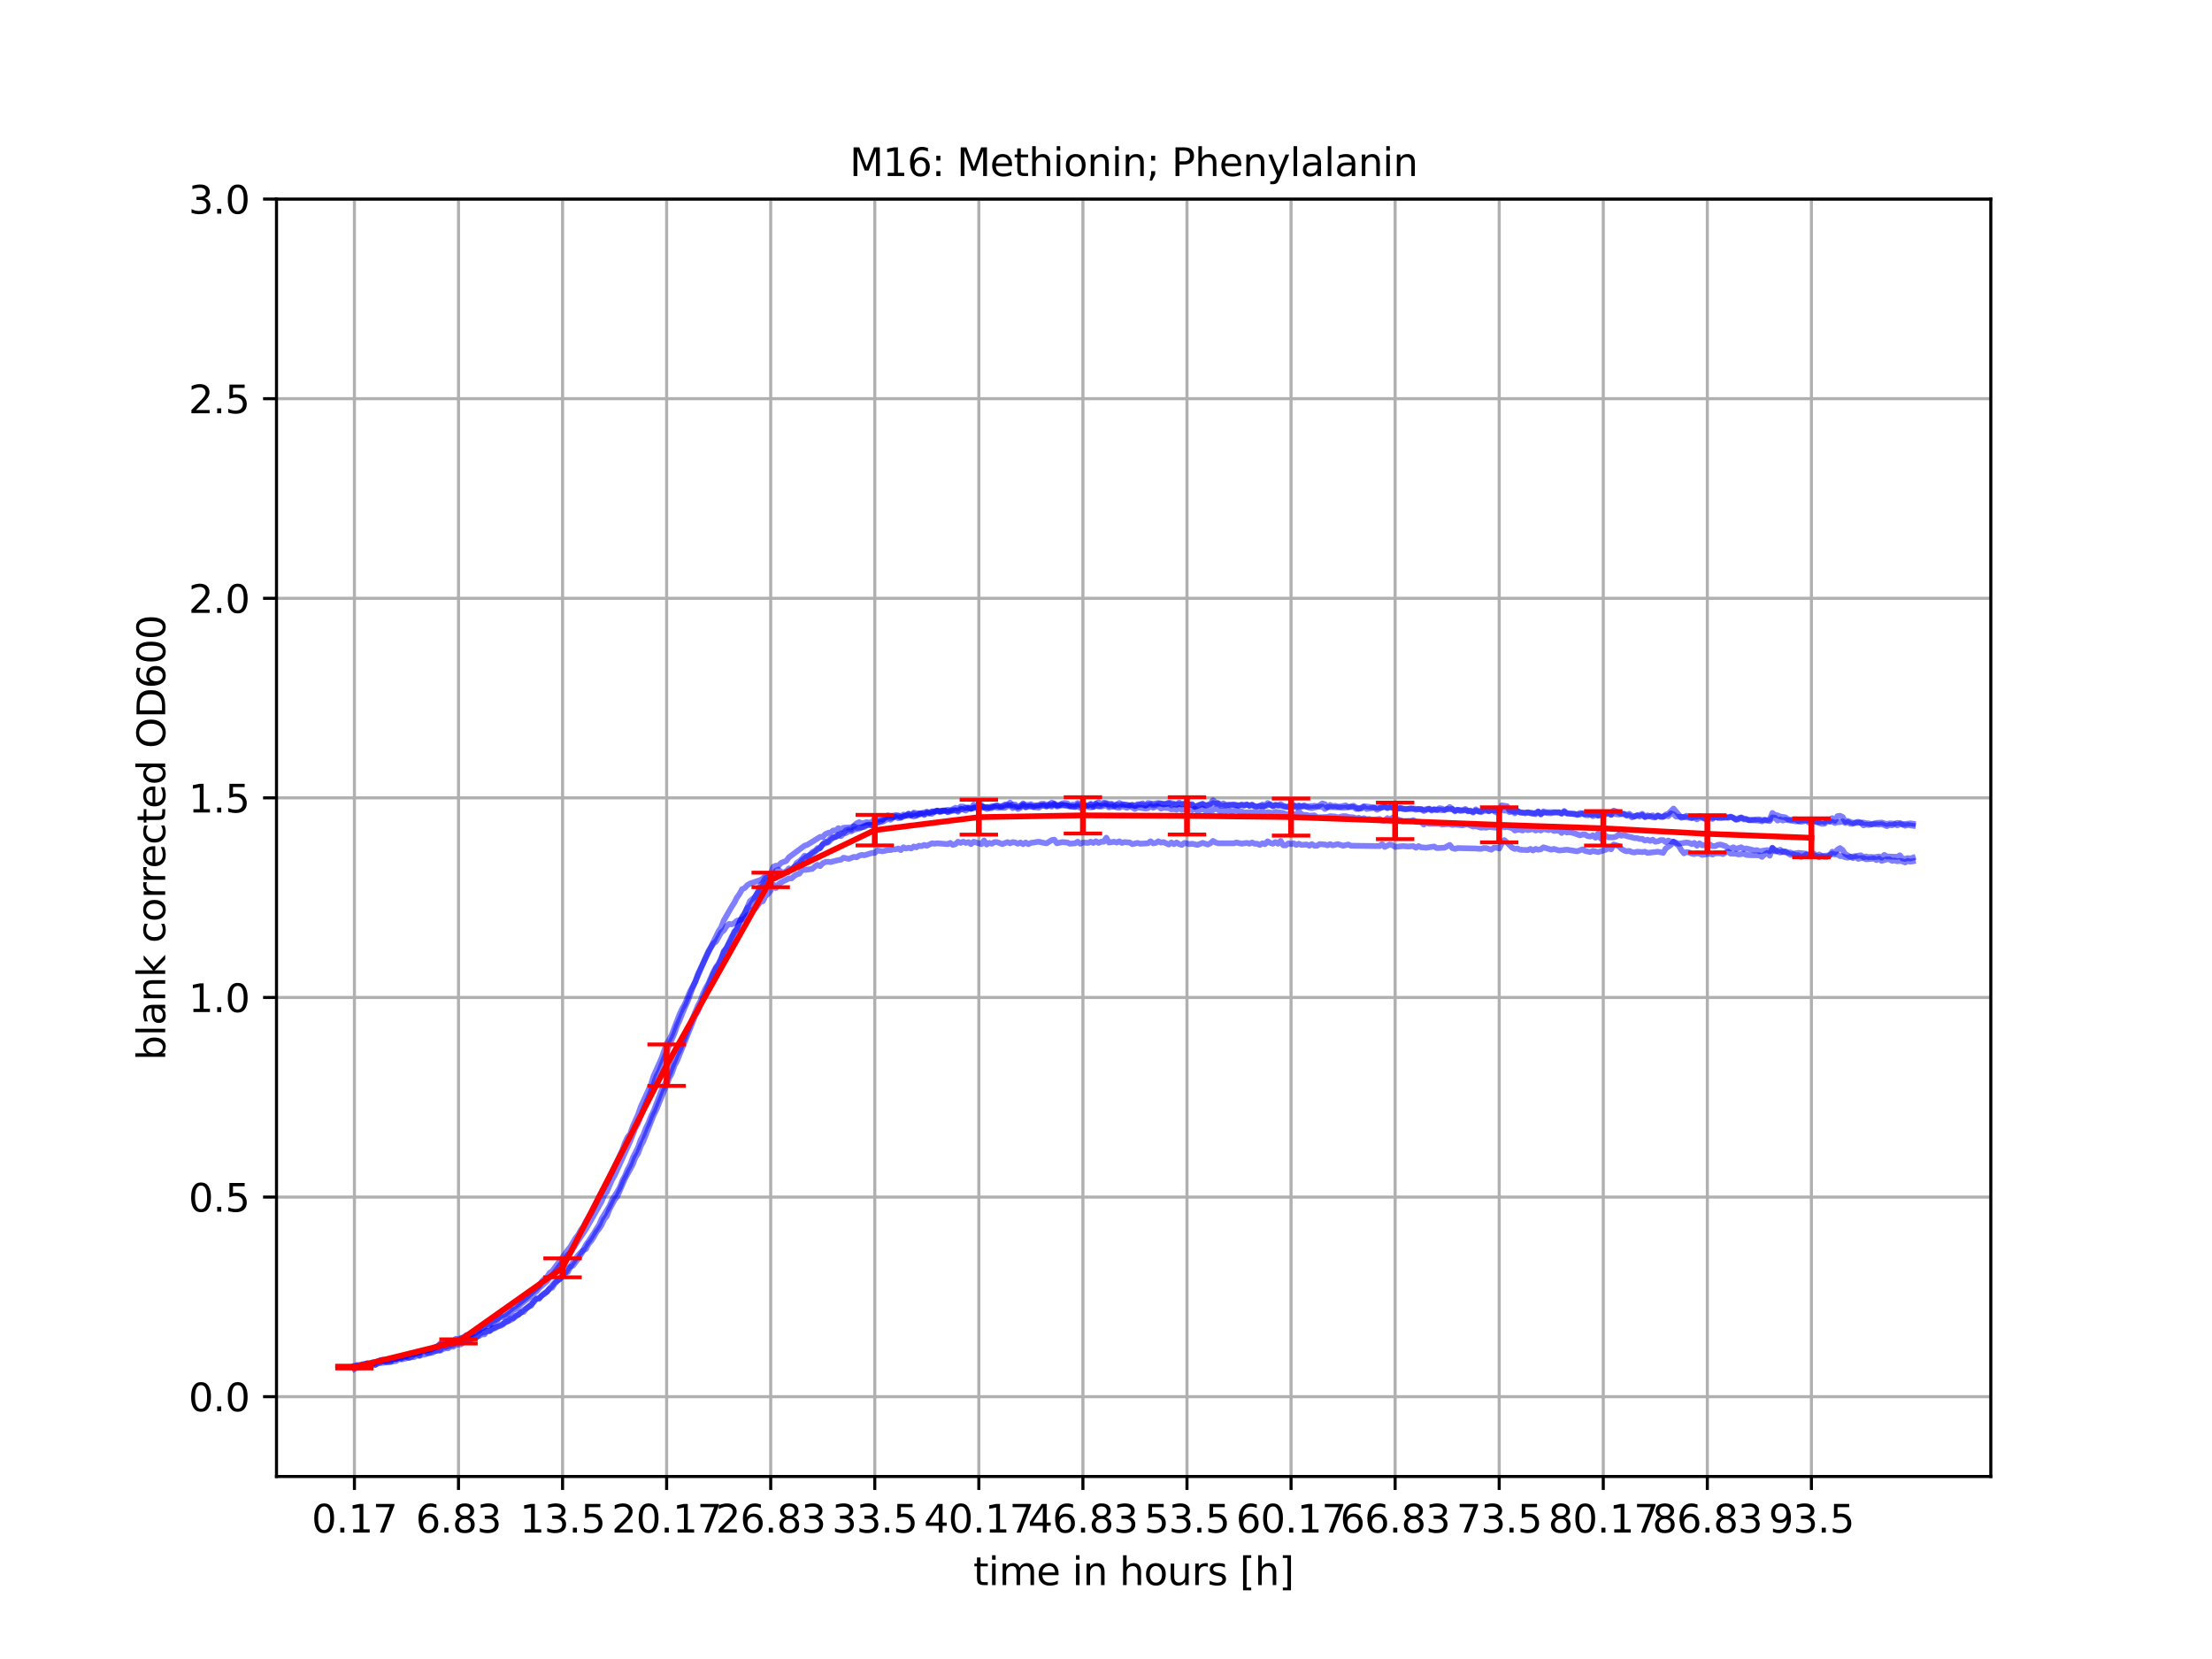 <?xml version="1.0" encoding="utf-8" standalone="no"?>
<!DOCTYPE svg PUBLIC "-//W3C//DTD SVG 1.1//EN"
  "http://www.w3.org/Graphics/SVG/1.1/DTD/svg11.dtd">
<svg xmlns:xlink="http://www.w3.org/1999/xlink" width="576pt" height="432pt" viewBox="0 0 576 432" xmlns="http://www.w3.org/2000/svg" version="1.1">
 <defs>
  <style type="text/css">*{stroke-linejoin: round; stroke-linecap: butt}</style>
 </defs>
 <g id="figure_1">
  <g id="patch_1">
   <path d="M 0 432 
L 576 432 
L 576 0 
L 0 0 
z
" style="fill: #ffffff"/>
  </g>
  <g id="axes_1">
   <g id="patch_2">
    <path d="M 72 384.48 
L 518.4 384.48 
L 518.4 51.84 
L 72 51.84 
z
" style="fill: #ffffff"/>
   </g>
   <g id="matplotlib.axis_1">
    <g id="xtick_1">
     <g id="line2d_1">
      <path d="M 92.291 384.48 
L 92.291 51.84 
" clip-path="url(#p55a540361f)" style="fill: none; stroke: #b0b0b0; stroke-width: 0.8; stroke-linecap: square"/>
     </g>
     <g id="line2d_2">
      <defs>
       <path id="m56bbdf33bf" d="M 0 0 
L 0 3.5 
" style="stroke: #000000; stroke-width: 0.8"/>
      </defs>
      <g>
       <use xlink:href="#m56bbdf33bf" x="92.291" y="384.48" style="stroke: #000000; stroke-width: 0.8"/>
      </g>
     </g>
     <g id="text_1">
      <!-- 0.17 -->
      <g transform="translate(81.158 399.078) scale(0.1 -0.1)">
       <defs>
        <path id="DejaVuSans-30" d="M 2034 4250 
Q 1547 4250 1301 3770 
Q 1056 3291 1056 2328 
Q 1056 1369 1301 889 
Q 1547 409 2034 409 
Q 2525 409 2770 889 
Q 3016 1369 3016 2328 
Q 3016 3291 2770 3770 
Q 2525 4250 2034 4250 
z
M 2034 4750 
Q 2819 4750 3233 4129 
Q 3647 3509 3647 2328 
Q 3647 1150 3233 529 
Q 2819 -91 2034 -91 
Q 1250 -91 836 529 
Q 422 1150 422 2328 
Q 422 3509 836 4129 
Q 1250 4750 2034 4750 
z
" transform="scale(0.016)"/>
        <path id="DejaVuSans-2e" d="M 684 794 
L 1344 794 
L 1344 0 
L 684 0 
L 684 794 
z
" transform="scale(0.016)"/>
        <path id="DejaVuSans-31" d="M 794 531 
L 1825 531 
L 1825 4091 
L 703 3866 
L 703 4441 
L 1819 4666 
L 2450 4666 
L 2450 531 
L 3481 531 
L 3481 0 
L 794 0 
L 794 531 
z
" transform="scale(0.016)"/>
        <path id="DejaVuSans-37" d="M 525 4666 
L 3525 4666 
L 3525 4397 
L 1831 0 
L 1172 0 
L 2766 4134 
L 525 4134 
L 525 4666 
z
" transform="scale(0.016)"/>
       </defs>
       <use xlink:href="#DejaVuSans-30"/>
       <use xlink:href="#DejaVuSans-2e" x="63.623"/>
       <use xlink:href="#DejaVuSans-31" x="95.41"/>
       <use xlink:href="#DejaVuSans-37" x="159.033"/>
      </g>
     </g>
    </g>
    <g id="xtick_2">
     <g id="line2d_3">
      <path d="M 119.391 384.48 
L 119.391 51.84 
" clip-path="url(#p55a540361f)" style="fill: none; stroke: #b0b0b0; stroke-width: 0.8; stroke-linecap: square"/>
     </g>
     <g id="line2d_4">
      <g>
       <use xlink:href="#m56bbdf33bf" x="119.391" y="384.48" style="stroke: #000000; stroke-width: 0.8"/>
      </g>
     </g>
     <g id="text_2">
      <!-- 6.83 -->
      <g transform="translate(108.258 399.078) scale(0.1 -0.1)">
       <defs>
        <path id="DejaVuSans-36" d="M 2113 2584 
Q 1688 2584 1439 2293 
Q 1191 2003 1191 1497 
Q 1191 994 1439 701 
Q 1688 409 2113 409 
Q 2538 409 2786 701 
Q 3034 994 3034 1497 
Q 3034 2003 2786 2293 
Q 2538 2584 2113 2584 
z
M 3366 4563 
L 3366 3988 
Q 3128 4100 2886 4159 
Q 2644 4219 2406 4219 
Q 1781 4219 1451 3797 
Q 1122 3375 1075 2522 
Q 1259 2794 1537 2939 
Q 1816 3084 2150 3084 
Q 2853 3084 3261 2657 
Q 3669 2231 3669 1497 
Q 3669 778 3244 343 
Q 2819 -91 2113 -91 
Q 1303 -91 875 529 
Q 447 1150 447 2328 
Q 447 3434 972 4092 
Q 1497 4750 2381 4750 
Q 2619 4750 2861 4703 
Q 3103 4656 3366 4563 
z
" transform="scale(0.016)"/>
        <path id="DejaVuSans-38" d="M 2034 2216 
Q 1584 2216 1326 1975 
Q 1069 1734 1069 1313 
Q 1069 891 1326 650 
Q 1584 409 2034 409 
Q 2484 409 2743 651 
Q 3003 894 3003 1313 
Q 3003 1734 2745 1975 
Q 2488 2216 2034 2216 
z
M 1403 2484 
Q 997 2584 770 2862 
Q 544 3141 544 3541 
Q 544 4100 942 4425 
Q 1341 4750 2034 4750 
Q 2731 4750 3128 4425 
Q 3525 4100 3525 3541 
Q 3525 3141 3298 2862 
Q 3072 2584 2669 2484 
Q 3125 2378 3379 2068 
Q 3634 1759 3634 1313 
Q 3634 634 3220 271 
Q 2806 -91 2034 -91 
Q 1263 -91 848 271 
Q 434 634 434 1313 
Q 434 1759 690 2068 
Q 947 2378 1403 2484 
z
M 1172 3481 
Q 1172 3119 1398 2916 
Q 1625 2713 2034 2713 
Q 2441 2713 2670 2916 
Q 2900 3119 2900 3481 
Q 2900 3844 2670 4047 
Q 2441 4250 2034 4250 
Q 1625 4250 1398 4047 
Q 1172 3844 1172 3481 
z
" transform="scale(0.016)"/>
        <path id="DejaVuSans-33" d="M 2597 2516 
Q 3050 2419 3304 2112 
Q 3559 1806 3559 1356 
Q 3559 666 3084 287 
Q 2609 -91 1734 -91 
Q 1441 -91 1130 -33 
Q 819 25 488 141 
L 488 750 
Q 750 597 1062 519 
Q 1375 441 1716 441 
Q 2309 441 2620 675 
Q 2931 909 2931 1356 
Q 2931 1769 2642 2001 
Q 2353 2234 1838 2234 
L 1294 2234 
L 1294 2753 
L 1863 2753 
Q 2328 2753 2575 2939 
Q 2822 3125 2822 3475 
Q 2822 3834 2567 4026 
Q 2313 4219 1838 4219 
Q 1578 4219 1281 4162 
Q 984 4106 628 3988 
L 628 4550 
Q 988 4650 1302 4700 
Q 1616 4750 1894 4750 
Q 2613 4750 3031 4423 
Q 3450 4097 3450 3541 
Q 3450 3153 3228 2886 
Q 3006 2619 2597 2516 
z
" transform="scale(0.016)"/>
       </defs>
       <use xlink:href="#DejaVuSans-36"/>
       <use xlink:href="#DejaVuSans-2e" x="63.623"/>
       <use xlink:href="#DejaVuSans-38" x="95.41"/>
       <use xlink:href="#DejaVuSans-33" x="159.033"/>
      </g>
     </g>
    </g>
    <g id="xtick_3">
     <g id="line2d_5">
      <path d="M 146.49 384.48 
L 146.49 51.84 
" clip-path="url(#p55a540361f)" style="fill: none; stroke: #b0b0b0; stroke-width: 0.8; stroke-linecap: square"/>
     </g>
     <g id="line2d_6">
      <g>
       <use xlink:href="#m56bbdf33bf" x="146.49" y="384.48" style="stroke: #000000; stroke-width: 0.8"/>
      </g>
     </g>
     <g id="text_3">
      <!-- 13.5 -->
      <g transform="translate(135.358 399.078) scale(0.1 -0.1)">
       <defs>
        <path id="DejaVuSans-35" d="M 691 4666 
L 3169 4666 
L 3169 4134 
L 1269 4134 
L 1269 2991 
Q 1406 3038 1543 3061 
Q 1681 3084 1819 3084 
Q 2600 3084 3056 2656 
Q 3513 2228 3513 1497 
Q 3513 744 3044 326 
Q 2575 -91 1722 -91 
Q 1428 -91 1123 -41 
Q 819 9 494 109 
L 494 744 
Q 775 591 1075 516 
Q 1375 441 1709 441 
Q 2250 441 2565 725 
Q 2881 1009 2881 1497 
Q 2881 1984 2565 2268 
Q 2250 2553 1709 2553 
Q 1456 2553 1204 2497 
Q 953 2441 691 2322 
L 691 4666 
z
" transform="scale(0.016)"/>
       </defs>
       <use xlink:href="#DejaVuSans-31"/>
       <use xlink:href="#DejaVuSans-33" x="63.623"/>
       <use xlink:href="#DejaVuSans-2e" x="127.246"/>
       <use xlink:href="#DejaVuSans-35" x="159.033"/>
      </g>
     </g>
    </g>
    <g id="xtick_4">
     <g id="line2d_7">
      <path d="M 173.59 384.48 
L 173.59 51.84 
" clip-path="url(#p55a540361f)" style="fill: none; stroke: #b0b0b0; stroke-width: 0.8; stroke-linecap: square"/>
     </g>
     <g id="line2d_8">
      <g>
       <use xlink:href="#m56bbdf33bf" x="173.59" y="384.48" style="stroke: #000000; stroke-width: 0.8"/>
      </g>
     </g>
     <g id="text_4">
      <!-- 20.17 -->
      <g transform="translate(159.276 399.078) scale(0.1 -0.1)">
       <defs>
        <path id="DejaVuSans-32" d="M 1228 531 
L 3431 531 
L 3431 0 
L 469 0 
L 469 531 
Q 828 903 1448 1529 
Q 2069 2156 2228 2338 
Q 2531 2678 2651 2914 
Q 2772 3150 2772 3378 
Q 2772 3750 2511 3984 
Q 2250 4219 1831 4219 
Q 1534 4219 1204 4116 
Q 875 4013 500 3803 
L 500 4441 
Q 881 4594 1212 4672 
Q 1544 4750 1819 4750 
Q 2544 4750 2975 4387 
Q 3406 4025 3406 3419 
Q 3406 3131 3298 2873 
Q 3191 2616 2906 2266 
Q 2828 2175 2409 1742 
Q 1991 1309 1228 531 
z
" transform="scale(0.016)"/>
       </defs>
       <use xlink:href="#DejaVuSans-32"/>
       <use xlink:href="#DejaVuSans-30" x="63.623"/>
       <use xlink:href="#DejaVuSans-2e" x="127.246"/>
       <use xlink:href="#DejaVuSans-31" x="159.033"/>
       <use xlink:href="#DejaVuSans-37" x="222.656"/>
      </g>
     </g>
    </g>
    <g id="xtick_5">
     <g id="line2d_9">
      <path d="M 200.69 384.48 
L 200.69 51.84 
" clip-path="url(#p55a540361f)" style="fill: none; stroke: #b0b0b0; stroke-width: 0.8; stroke-linecap: square"/>
     </g>
     <g id="line2d_10">
      <g>
       <use xlink:href="#m56bbdf33bf" x="200.69" y="384.48" style="stroke: #000000; stroke-width: 0.8"/>
      </g>
     </g>
     <g id="text_5">
      <!-- 26.83 -->
      <g transform="translate(186.376 399.078) scale(0.1 -0.1)">
       <use xlink:href="#DejaVuSans-32"/>
       <use xlink:href="#DejaVuSans-36" x="63.623"/>
       <use xlink:href="#DejaVuSans-2e" x="127.246"/>
       <use xlink:href="#DejaVuSans-38" x="159.033"/>
       <use xlink:href="#DejaVuSans-33" x="222.656"/>
      </g>
     </g>
    </g>
    <g id="xtick_6">
     <g id="line2d_11">
      <path d="M 227.789 384.48 
L 227.789 51.84 
" clip-path="url(#p55a540361f)" style="fill: none; stroke: #b0b0b0; stroke-width: 0.8; stroke-linecap: square"/>
     </g>
     <g id="line2d_12">
      <g>
       <use xlink:href="#m56bbdf33bf" x="227.789" y="384.48" style="stroke: #000000; stroke-width: 0.8"/>
      </g>
     </g>
     <g id="text_6">
      <!-- 33.5 -->
      <g transform="translate(216.657 399.078) scale(0.1 -0.1)">
       <use xlink:href="#DejaVuSans-33"/>
       <use xlink:href="#DejaVuSans-33" x="63.623"/>
       <use xlink:href="#DejaVuSans-2e" x="127.246"/>
       <use xlink:href="#DejaVuSans-35" x="159.033"/>
      </g>
     </g>
    </g>
    <g id="xtick_7">
     <g id="line2d_13">
      <path d="M 254.889 384.48 
L 254.889 51.84 
" clip-path="url(#p55a540361f)" style="fill: none; stroke: #b0b0b0; stroke-width: 0.8; stroke-linecap: square"/>
     </g>
     <g id="line2d_14">
      <g>
       <use xlink:href="#m56bbdf33bf" x="254.889" y="384.48" style="stroke: #000000; stroke-width: 0.8"/>
      </g>
     </g>
     <g id="text_7">
      <!-- 40.17 -->
      <g transform="translate(240.575 399.078) scale(0.1 -0.1)">
       <defs>
        <path id="DejaVuSans-34" d="M 2419 4116 
L 825 1625 
L 2419 1625 
L 2419 4116 
z
M 2253 4666 
L 3047 4666 
L 3047 1625 
L 3713 1625 
L 3713 1100 
L 3047 1100 
L 3047 0 
L 2419 0 
L 2419 1100 
L 313 1100 
L 313 1709 
L 2253 4666 
z
" transform="scale(0.016)"/>
       </defs>
       <use xlink:href="#DejaVuSans-34"/>
       <use xlink:href="#DejaVuSans-30" x="63.623"/>
       <use xlink:href="#DejaVuSans-2e" x="127.246"/>
       <use xlink:href="#DejaVuSans-31" x="159.033"/>
       <use xlink:href="#DejaVuSans-37" x="222.656"/>
      </g>
     </g>
    </g>
    <g id="xtick_8">
     <g id="line2d_15">
      <path d="M 281.989 384.48 
L 281.989 51.84 
" clip-path="url(#p55a540361f)" style="fill: none; stroke: #b0b0b0; stroke-width: 0.8; stroke-linecap: square"/>
     </g>
     <g id="line2d_16">
      <g>
       <use xlink:href="#m56bbdf33bf" x="281.989" y="384.48" style="stroke: #000000; stroke-width: 0.8"/>
      </g>
     </g>
     <g id="text_8">
      <!-- 46.83 -->
      <g transform="translate(267.675 399.078) scale(0.1 -0.1)">
       <use xlink:href="#DejaVuSans-34"/>
       <use xlink:href="#DejaVuSans-36" x="63.623"/>
       <use xlink:href="#DejaVuSans-2e" x="127.246"/>
       <use xlink:href="#DejaVuSans-38" x="159.033"/>
       <use xlink:href="#DejaVuSans-33" x="222.656"/>
      </g>
     </g>
    </g>
    <g id="xtick_9">
     <g id="line2d_17">
      <path d="M 309.089 384.48 
L 309.089 51.84 
" clip-path="url(#p55a540361f)" style="fill: none; stroke: #b0b0b0; stroke-width: 0.8; stroke-linecap: square"/>
     </g>
     <g id="line2d_18">
      <g>
       <use xlink:href="#m56bbdf33bf" x="309.089" y="384.48" style="stroke: #000000; stroke-width: 0.8"/>
      </g>
     </g>
     <g id="text_9">
      <!-- 53.5 -->
      <g transform="translate(297.956 399.078) scale(0.1 -0.1)">
       <use xlink:href="#DejaVuSans-35"/>
       <use xlink:href="#DejaVuSans-33" x="63.623"/>
       <use xlink:href="#DejaVuSans-2e" x="127.246"/>
       <use xlink:href="#DejaVuSans-35" x="159.033"/>
      </g>
     </g>
    </g>
    <g id="xtick_10">
     <g id="line2d_19">
      <path d="M 336.188 384.48 
L 336.188 51.84 
" clip-path="url(#p55a540361f)" style="fill: none; stroke: #b0b0b0; stroke-width: 0.8; stroke-linecap: square"/>
     </g>
     <g id="line2d_20">
      <g>
       <use xlink:href="#m56bbdf33bf" x="336.188" y="384.48" style="stroke: #000000; stroke-width: 0.8"/>
      </g>
     </g>
     <g id="text_10">
      <!-- 60.17 -->
      <g transform="translate(321.874 399.078) scale(0.1 -0.1)">
       <use xlink:href="#DejaVuSans-36"/>
       <use xlink:href="#DejaVuSans-30" x="63.623"/>
       <use xlink:href="#DejaVuSans-2e" x="127.246"/>
       <use xlink:href="#DejaVuSans-31" x="159.033"/>
       <use xlink:href="#DejaVuSans-37" x="222.656"/>
      </g>
     </g>
    </g>
    <g id="xtick_11">
     <g id="line2d_21">
      <path d="M 363.288 384.48 
L 363.288 51.84 
" clip-path="url(#p55a540361f)" style="fill: none; stroke: #b0b0b0; stroke-width: 0.8; stroke-linecap: square"/>
     </g>
     <g id="line2d_22">
      <g>
       <use xlink:href="#m56bbdf33bf" x="363.288" y="384.48" style="stroke: #000000; stroke-width: 0.8"/>
      </g>
     </g>
     <g id="text_11">
      <!-- 66.83 -->
      <g transform="translate(348.974 399.078) scale(0.1 -0.1)">
       <use xlink:href="#DejaVuSans-36"/>
       <use xlink:href="#DejaVuSans-36" x="63.623"/>
       <use xlink:href="#DejaVuSans-2e" x="127.246"/>
       <use xlink:href="#DejaVuSans-38" x="159.033"/>
       <use xlink:href="#DejaVuSans-33" x="222.656"/>
      </g>
     </g>
    </g>
    <g id="xtick_12">
     <g id="line2d_23">
      <path d="M 390.388 384.48 
L 390.388 51.84 
" clip-path="url(#p55a540361f)" style="fill: none; stroke: #b0b0b0; stroke-width: 0.8; stroke-linecap: square"/>
     </g>
     <g id="line2d_24">
      <g>
       <use xlink:href="#m56bbdf33bf" x="390.388" y="384.48" style="stroke: #000000; stroke-width: 0.8"/>
      </g>
     </g>
     <g id="text_12">
      <!-- 73.5 -->
      <g transform="translate(379.255 399.078) scale(0.1 -0.1)">
       <use xlink:href="#DejaVuSans-37"/>
       <use xlink:href="#DejaVuSans-33" x="63.623"/>
       <use xlink:href="#DejaVuSans-2e" x="127.246"/>
       <use xlink:href="#DejaVuSans-35" x="159.033"/>
      </g>
     </g>
    </g>
    <g id="xtick_13">
     <g id="line2d_25">
      <path d="M 417.487 384.48 
L 417.487 51.84 
" clip-path="url(#p55a540361f)" style="fill: none; stroke: #b0b0b0; stroke-width: 0.8; stroke-linecap: square"/>
     </g>
     <g id="line2d_26">
      <g>
       <use xlink:href="#m56bbdf33bf" x="417.487" y="384.48" style="stroke: #000000; stroke-width: 0.8"/>
      </g>
     </g>
     <g id="text_13">
      <!-- 80.17 -->
      <g transform="translate(403.173 399.078) scale(0.1 -0.1)">
       <use xlink:href="#DejaVuSans-38"/>
       <use xlink:href="#DejaVuSans-30" x="63.623"/>
       <use xlink:href="#DejaVuSans-2e" x="127.246"/>
       <use xlink:href="#DejaVuSans-31" x="159.033"/>
       <use xlink:href="#DejaVuSans-37" x="222.656"/>
      </g>
     </g>
    </g>
    <g id="xtick_14">
     <g id="line2d_27">
      <path d="M 444.587 384.48 
L 444.587 51.84 
" clip-path="url(#p55a540361f)" style="fill: none; stroke: #b0b0b0; stroke-width: 0.8; stroke-linecap: square"/>
     </g>
     <g id="line2d_28">
      <g>
       <use xlink:href="#m56bbdf33bf" x="444.587" y="384.48" style="stroke: #000000; stroke-width: 0.8"/>
      </g>
     </g>
     <g id="text_14">
      <!-- 86.83 -->
      <g transform="translate(430.273 399.078) scale(0.1 -0.1)">
       <use xlink:href="#DejaVuSans-38"/>
       <use xlink:href="#DejaVuSans-36" x="63.623"/>
       <use xlink:href="#DejaVuSans-2e" x="127.246"/>
       <use xlink:href="#DejaVuSans-38" x="159.033"/>
       <use xlink:href="#DejaVuSans-33" x="222.656"/>
      </g>
     </g>
    </g>
    <g id="xtick_15">
     <g id="line2d_29">
      <path d="M 471.687 384.48 
L 471.687 51.84 
" clip-path="url(#p55a540361f)" style="fill: none; stroke: #b0b0b0; stroke-width: 0.8; stroke-linecap: square"/>
     </g>
     <g id="line2d_30">
      <g>
       <use xlink:href="#m56bbdf33bf" x="471.687" y="384.48" style="stroke: #000000; stroke-width: 0.8"/>
      </g>
     </g>
     <g id="text_15">
      <!-- 93.5 -->
      <g transform="translate(460.554 399.078) scale(0.1 -0.1)">
       <defs>
        <path id="DejaVuSans-39" d="M 703 97 
L 703 672 
Q 941 559 1184 500 
Q 1428 441 1663 441 
Q 2288 441 2617 861 
Q 2947 1281 2994 2138 
Q 2813 1869 2534 1725 
Q 2256 1581 1919 1581 
Q 1219 1581 811 2004 
Q 403 2428 403 3163 
Q 403 3881 828 4315 
Q 1253 4750 1959 4750 
Q 2769 4750 3195 4129 
Q 3622 3509 3622 2328 
Q 3622 1225 3098 567 
Q 2575 -91 1691 -91 
Q 1453 -91 1209 -44 
Q 966 3 703 97 
z
M 1959 2075 
Q 2384 2075 2632 2365 
Q 2881 2656 2881 3163 
Q 2881 3666 2632 3958 
Q 2384 4250 1959 4250 
Q 1534 4250 1286 3958 
Q 1038 3666 1038 3163 
Q 1038 2656 1286 2365 
Q 1534 2075 1959 2075 
z
" transform="scale(0.016)"/>
       </defs>
       <use xlink:href="#DejaVuSans-39"/>
       <use xlink:href="#DejaVuSans-33" x="63.623"/>
       <use xlink:href="#DejaVuSans-2e" x="127.246"/>
       <use xlink:href="#DejaVuSans-35" x="159.033"/>
      </g>
     </g>
    </g>
    <g id="text_16">
     <!-- time in hours [h] -->
     <g transform="translate(253.452 412.757) scale(0.1 -0.1)">
      <defs>
       <path id="DejaVuSans-74" d="M 1172 4494 
L 1172 3500 
L 2356 3500 
L 2356 3053 
L 1172 3053 
L 1172 1153 
Q 1172 725 1289 603 
Q 1406 481 1766 481 
L 2356 481 
L 2356 0 
L 1766 0 
Q 1100 0 847 248 
Q 594 497 594 1153 
L 594 3053 
L 172 3053 
L 172 3500 
L 594 3500 
L 594 4494 
L 1172 4494 
z
" transform="scale(0.016)"/>
       <path id="DejaVuSans-69" d="M 603 3500 
L 1178 3500 
L 1178 0 
L 603 0 
L 603 3500 
z
M 603 4863 
L 1178 4863 
L 1178 4134 
L 603 4134 
L 603 4863 
z
" transform="scale(0.016)"/>
       <path id="DejaVuSans-6d" d="M 3328 2828 
Q 3544 3216 3844 3400 
Q 4144 3584 4550 3584 
Q 5097 3584 5394 3201 
Q 5691 2819 5691 2113 
L 5691 0 
L 5113 0 
L 5113 2094 
Q 5113 2597 4934 2840 
Q 4756 3084 4391 3084 
Q 3944 3084 3684 2787 
Q 3425 2491 3425 1978 
L 3425 0 
L 2847 0 
L 2847 2094 
Q 2847 2600 2669 2842 
Q 2491 3084 2119 3084 
Q 1678 3084 1418 2786 
Q 1159 2488 1159 1978 
L 1159 0 
L 581 0 
L 581 3500 
L 1159 3500 
L 1159 2956 
Q 1356 3278 1631 3431 
Q 1906 3584 2284 3584 
Q 2666 3584 2933 3390 
Q 3200 3197 3328 2828 
z
" transform="scale(0.016)"/>
       <path id="DejaVuSans-65" d="M 3597 1894 
L 3597 1613 
L 953 1613 
Q 991 1019 1311 708 
Q 1631 397 2203 397 
Q 2534 397 2845 478 
Q 3156 559 3463 722 
L 3463 178 
Q 3153 47 2828 -22 
Q 2503 -91 2169 -91 
Q 1331 -91 842 396 
Q 353 884 353 1716 
Q 353 2575 817 3079 
Q 1281 3584 2069 3584 
Q 2775 3584 3186 3129 
Q 3597 2675 3597 1894 
z
M 3022 2063 
Q 3016 2534 2758 2815 
Q 2500 3097 2075 3097 
Q 1594 3097 1305 2825 
Q 1016 2553 972 2059 
L 3022 2063 
z
" transform="scale(0.016)"/>
       <path id="DejaVuSans-20" transform="scale(0.016)"/>
       <path id="DejaVuSans-6e" d="M 3513 2113 
L 3513 0 
L 2938 0 
L 2938 2094 
Q 2938 2591 2744 2837 
Q 2550 3084 2163 3084 
Q 1697 3084 1428 2787 
Q 1159 2491 1159 1978 
L 1159 0 
L 581 0 
L 581 3500 
L 1159 3500 
L 1159 2956 
Q 1366 3272 1645 3428 
Q 1925 3584 2291 3584 
Q 2894 3584 3203 3211 
Q 3513 2838 3513 2113 
z
" transform="scale(0.016)"/>
       <path id="DejaVuSans-68" d="M 3513 2113 
L 3513 0 
L 2938 0 
L 2938 2094 
Q 2938 2591 2744 2837 
Q 2550 3084 2163 3084 
Q 1697 3084 1428 2787 
Q 1159 2491 1159 1978 
L 1159 0 
L 581 0 
L 581 4863 
L 1159 4863 
L 1159 2956 
Q 1366 3272 1645 3428 
Q 1925 3584 2291 3584 
Q 2894 3584 3203 3211 
Q 3513 2838 3513 2113 
z
" transform="scale(0.016)"/>
       <path id="DejaVuSans-6f" d="M 1959 3097 
Q 1497 3097 1228 2736 
Q 959 2375 959 1747 
Q 959 1119 1226 758 
Q 1494 397 1959 397 
Q 2419 397 2687 759 
Q 2956 1122 2956 1747 
Q 2956 2369 2687 2733 
Q 2419 3097 1959 3097 
z
M 1959 3584 
Q 2709 3584 3137 3096 
Q 3566 2609 3566 1747 
Q 3566 888 3137 398 
Q 2709 -91 1959 -91 
Q 1206 -91 779 398 
Q 353 888 353 1747 
Q 353 2609 779 3096 
Q 1206 3584 1959 3584 
z
" transform="scale(0.016)"/>
       <path id="DejaVuSans-75" d="M 544 1381 
L 544 3500 
L 1119 3500 
L 1119 1403 
Q 1119 906 1312 657 
Q 1506 409 1894 409 
Q 2359 409 2629 706 
Q 2900 1003 2900 1516 
L 2900 3500 
L 3475 3500 
L 3475 0 
L 2900 0 
L 2900 538 
Q 2691 219 2414 64 
Q 2138 -91 1772 -91 
Q 1169 -91 856 284 
Q 544 659 544 1381 
z
M 1991 3584 
L 1991 3584 
z
" transform="scale(0.016)"/>
       <path id="DejaVuSans-72" d="M 2631 2963 
Q 2534 3019 2420 3045 
Q 2306 3072 2169 3072 
Q 1681 3072 1420 2755 
Q 1159 2438 1159 1844 
L 1159 0 
L 581 0 
L 581 3500 
L 1159 3500 
L 1159 2956 
Q 1341 3275 1631 3429 
Q 1922 3584 2338 3584 
Q 2397 3584 2469 3576 
Q 2541 3569 2628 3553 
L 2631 2963 
z
" transform="scale(0.016)"/>
       <path id="DejaVuSans-73" d="M 2834 3397 
L 2834 2853 
Q 2591 2978 2328 3040 
Q 2066 3103 1784 3103 
Q 1356 3103 1142 2972 
Q 928 2841 928 2578 
Q 928 2378 1081 2264 
Q 1234 2150 1697 2047 
L 1894 2003 
Q 2506 1872 2764 1633 
Q 3022 1394 3022 966 
Q 3022 478 2636 193 
Q 2250 -91 1575 -91 
Q 1294 -91 989 -36 
Q 684 19 347 128 
L 347 722 
Q 666 556 975 473 
Q 1284 391 1588 391 
Q 1994 391 2212 530 
Q 2431 669 2431 922 
Q 2431 1156 2273 1281 
Q 2116 1406 1581 1522 
L 1381 1569 
Q 847 1681 609 1914 
Q 372 2147 372 2553 
Q 372 3047 722 3315 
Q 1072 3584 1716 3584 
Q 2034 3584 2315 3537 
Q 2597 3491 2834 3397 
z
" transform="scale(0.016)"/>
       <path id="DejaVuSans-5b" d="M 550 4863 
L 1875 4863 
L 1875 4416 
L 1125 4416 
L 1125 -397 
L 1875 -397 
L 1875 -844 
L 550 -844 
L 550 4863 
z
" transform="scale(0.016)"/>
       <path id="DejaVuSans-5d" d="M 1947 4863 
L 1947 -844 
L 622 -844 
L 622 -397 
L 1369 -397 
L 1369 4416 
L 622 4416 
L 622 4863 
L 1947 4863 
z
" transform="scale(0.016)"/>
      </defs>
      <use xlink:href="#DejaVuSans-74"/>
      <use xlink:href="#DejaVuSans-69" x="39.209"/>
      <use xlink:href="#DejaVuSans-6d" x="66.992"/>
      <use xlink:href="#DejaVuSans-65" x="164.404"/>
      <use xlink:href="#DejaVuSans-20" x="225.928"/>
      <use xlink:href="#DejaVuSans-69" x="257.715"/>
      <use xlink:href="#DejaVuSans-6e" x="285.498"/>
      <use xlink:href="#DejaVuSans-20" x="348.877"/>
      <use xlink:href="#DejaVuSans-68" x="380.664"/>
      <use xlink:href="#DejaVuSans-6f" x="444.043"/>
      <use xlink:href="#DejaVuSans-75" x="505.225"/>
      <use xlink:href="#DejaVuSans-72" x="568.604"/>
      <use xlink:href="#DejaVuSans-73" x="609.717"/>
      <use xlink:href="#DejaVuSans-20" x="661.816"/>
      <use xlink:href="#DejaVuSans-5b" x="693.604"/>
      <use xlink:href="#DejaVuSans-68" x="732.617"/>
      <use xlink:href="#DejaVuSans-5d" x="795.996"/>
     </g>
    </g>
   </g>
   <g id="matplotlib.axis_2">
    <g id="ytick_1">
     <g id="line2d_31">
      <path d="M 72 363.69 
L 518.4 363.69 
" clip-path="url(#p55a540361f)" style="fill: none; stroke: #b0b0b0; stroke-width: 0.8; stroke-linecap: square"/>
     </g>
     <g id="line2d_32">
      <defs>
       <path id="m905d62353d" d="M 0 0 
L -3.5 0 
" style="stroke: #000000; stroke-width: 0.8"/>
      </defs>
      <g>
       <use xlink:href="#m905d62353d" x="72" y="363.69" style="stroke: #000000; stroke-width: 0.8"/>
      </g>
     </g>
     <g id="text_17">
      <!-- 0.0 -->
      <g transform="translate(49.097 367.489) scale(0.1 -0.1)">
       <use xlink:href="#DejaVuSans-30"/>
       <use xlink:href="#DejaVuSans-2e" x="63.623"/>
       <use xlink:href="#DejaVuSans-30" x="95.41"/>
      </g>
     </g>
    </g>
    <g id="ytick_2">
     <g id="line2d_33">
      <path d="M 72 311.715 
L 518.4 311.715 
" clip-path="url(#p55a540361f)" style="fill: none; stroke: #b0b0b0; stroke-width: 0.8; stroke-linecap: square"/>
     </g>
     <g id="line2d_34">
      <g>
       <use xlink:href="#m905d62353d" x="72" y="311.715" style="stroke: #000000; stroke-width: 0.8"/>
      </g>
     </g>
     <g id="text_18">
      <!-- 0.5 -->
      <g transform="translate(49.097 315.514) scale(0.1 -0.1)">
       <use xlink:href="#DejaVuSans-30"/>
       <use xlink:href="#DejaVuSans-2e" x="63.623"/>
       <use xlink:href="#DejaVuSans-35" x="95.41"/>
      </g>
     </g>
    </g>
    <g id="ytick_3">
     <g id="line2d_35">
      <path d="M 72 259.74 
L 518.4 259.74 
" clip-path="url(#p55a540361f)" style="fill: none; stroke: #b0b0b0; stroke-width: 0.8; stroke-linecap: square"/>
     </g>
     <g id="line2d_36">
      <g>
       <use xlink:href="#m905d62353d" x="72" y="259.74" style="stroke: #000000; stroke-width: 0.8"/>
      </g>
     </g>
     <g id="text_19">
      <!-- 1.0 -->
      <g transform="translate(49.097 263.539) scale(0.1 -0.1)">
       <use xlink:href="#DejaVuSans-31"/>
       <use xlink:href="#DejaVuSans-2e" x="63.623"/>
       <use xlink:href="#DejaVuSans-30" x="95.41"/>
      </g>
     </g>
    </g>
    <g id="ytick_4">
     <g id="line2d_37">
      <path d="M 72 207.765 
L 518.4 207.765 
" clip-path="url(#p55a540361f)" style="fill: none; stroke: #b0b0b0; stroke-width: 0.8; stroke-linecap: square"/>
     </g>
     <g id="line2d_38">
      <g>
       <use xlink:href="#m905d62353d" x="72" y="207.765" style="stroke: #000000; stroke-width: 0.8"/>
      </g>
     </g>
     <g id="text_20">
      <!-- 1.5 -->
      <g transform="translate(49.097 211.564) scale(0.1 -0.1)">
       <use xlink:href="#DejaVuSans-31"/>
       <use xlink:href="#DejaVuSans-2e" x="63.623"/>
       <use xlink:href="#DejaVuSans-35" x="95.41"/>
      </g>
     </g>
    </g>
    <g id="ytick_5">
     <g id="line2d_39">
      <path d="M 72 155.79 
L 518.4 155.79 
" clip-path="url(#p55a540361f)" style="fill: none; stroke: #b0b0b0; stroke-width: 0.8; stroke-linecap: square"/>
     </g>
     <g id="line2d_40">
      <g>
       <use xlink:href="#m905d62353d" x="72" y="155.79" style="stroke: #000000; stroke-width: 0.8"/>
      </g>
     </g>
     <g id="text_21">
      <!-- 2.0 -->
      <g transform="translate(49.097 159.589) scale(0.1 -0.1)">
       <use xlink:href="#DejaVuSans-32"/>
       <use xlink:href="#DejaVuSans-2e" x="63.623"/>
       <use xlink:href="#DejaVuSans-30" x="95.41"/>
      </g>
     </g>
    </g>
    <g id="ytick_6">
     <g id="line2d_41">
      <path d="M 72 103.815 
L 518.4 103.815 
" clip-path="url(#p55a540361f)" style="fill: none; stroke: #b0b0b0; stroke-width: 0.8; stroke-linecap: square"/>
     </g>
     <g id="line2d_42">
      <g>
       <use xlink:href="#m905d62353d" x="72" y="103.815" style="stroke: #000000; stroke-width: 0.8"/>
      </g>
     </g>
     <g id="text_22">
      <!-- 2.5 -->
      <g transform="translate(49.097 107.614) scale(0.1 -0.1)">
       <use xlink:href="#DejaVuSans-32"/>
       <use xlink:href="#DejaVuSans-2e" x="63.623"/>
       <use xlink:href="#DejaVuSans-35" x="95.41"/>
      </g>
     </g>
    </g>
    <g id="ytick_7">
     <g id="line2d_43">
      <path d="M 72 51.84 
L 518.4 51.84 
" clip-path="url(#p55a540361f)" style="fill: none; stroke: #b0b0b0; stroke-width: 0.8; stroke-linecap: square"/>
     </g>
     <g id="line2d_44">
      <g>
       <use xlink:href="#m905d62353d" x="72" y="51.84" style="stroke: #000000; stroke-width: 0.8"/>
      </g>
     </g>
     <g id="text_23">
      <!-- 3.0 -->
      <g transform="translate(49.097 55.639) scale(0.1 -0.1)">
       <use xlink:href="#DejaVuSans-33"/>
       <use xlink:href="#DejaVuSans-2e" x="63.623"/>
       <use xlink:href="#DejaVuSans-30" x="95.41"/>
      </g>
     </g>
    </g>
    <g id="text_24">
     <!-- blank corrected OD600 -->
     <g transform="translate(43.017 276.115) rotate(-90) scale(0.1 -0.1)">
      <defs>
       <path id="DejaVuSans-62" d="M 3116 1747 
Q 3116 2381 2855 2742 
Q 2594 3103 2138 3103 
Q 1681 3103 1420 2742 
Q 1159 2381 1159 1747 
Q 1159 1113 1420 752 
Q 1681 391 2138 391 
Q 2594 391 2855 752 
Q 3116 1113 3116 1747 
z
M 1159 2969 
Q 1341 3281 1617 3432 
Q 1894 3584 2278 3584 
Q 2916 3584 3314 3078 
Q 3713 2572 3713 1747 
Q 3713 922 3314 415 
Q 2916 -91 2278 -91 
Q 1894 -91 1617 61 
Q 1341 213 1159 525 
L 1159 0 
L 581 0 
L 581 4863 
L 1159 4863 
L 1159 2969 
z
" transform="scale(0.016)"/>
       <path id="DejaVuSans-6c" d="M 603 4863 
L 1178 4863 
L 1178 0 
L 603 0 
L 603 4863 
z
" transform="scale(0.016)"/>
       <path id="DejaVuSans-61" d="M 2194 1759 
Q 1497 1759 1228 1600 
Q 959 1441 959 1056 
Q 959 750 1161 570 
Q 1363 391 1709 391 
Q 2188 391 2477 730 
Q 2766 1069 2766 1631 
L 2766 1759 
L 2194 1759 
z
M 3341 1997 
L 3341 0 
L 2766 0 
L 2766 531 
Q 2569 213 2275 61 
Q 1981 -91 1556 -91 
Q 1019 -91 701 211 
Q 384 513 384 1019 
Q 384 1609 779 1909 
Q 1175 2209 1959 2209 
L 2766 2209 
L 2766 2266 
Q 2766 2663 2505 2880 
Q 2244 3097 1772 3097 
Q 1472 3097 1187 3025 
Q 903 2953 641 2809 
L 641 3341 
Q 956 3463 1253 3523 
Q 1550 3584 1831 3584 
Q 2591 3584 2966 3190 
Q 3341 2797 3341 1997 
z
" transform="scale(0.016)"/>
       <path id="DejaVuSans-6b" d="M 581 4863 
L 1159 4863 
L 1159 1991 
L 2875 3500 
L 3609 3500 
L 1753 1863 
L 3688 0 
L 2938 0 
L 1159 1709 
L 1159 0 
L 581 0 
L 581 4863 
z
" transform="scale(0.016)"/>
       <path id="DejaVuSans-63" d="M 3122 3366 
L 3122 2828 
Q 2878 2963 2633 3030 
Q 2388 3097 2138 3097 
Q 1578 3097 1268 2742 
Q 959 2388 959 1747 
Q 959 1106 1268 751 
Q 1578 397 2138 397 
Q 2388 397 2633 464 
Q 2878 531 3122 666 
L 3122 134 
Q 2881 22 2623 -34 
Q 2366 -91 2075 -91 
Q 1284 -91 818 406 
Q 353 903 353 1747 
Q 353 2603 823 3093 
Q 1294 3584 2113 3584 
Q 2378 3584 2631 3529 
Q 2884 3475 3122 3366 
z
" transform="scale(0.016)"/>
       <path id="DejaVuSans-64" d="M 2906 2969 
L 2906 4863 
L 3481 4863 
L 3481 0 
L 2906 0 
L 2906 525 
Q 2725 213 2448 61 
Q 2172 -91 1784 -91 
Q 1150 -91 751 415 
Q 353 922 353 1747 
Q 353 2572 751 3078 
Q 1150 3584 1784 3584 
Q 2172 3584 2448 3432 
Q 2725 3281 2906 2969 
z
M 947 1747 
Q 947 1113 1208 752 
Q 1469 391 1925 391 
Q 2381 391 2643 752 
Q 2906 1113 2906 1747 
Q 2906 2381 2643 2742 
Q 2381 3103 1925 3103 
Q 1469 3103 1208 2742 
Q 947 2381 947 1747 
z
" transform="scale(0.016)"/>
       <path id="DejaVuSans-4f" d="M 2522 4238 
Q 1834 4238 1429 3725 
Q 1025 3213 1025 2328 
Q 1025 1447 1429 934 
Q 1834 422 2522 422 
Q 3209 422 3611 934 
Q 4013 1447 4013 2328 
Q 4013 3213 3611 3725 
Q 3209 4238 2522 4238 
z
M 2522 4750 
Q 3503 4750 4090 4092 
Q 4678 3434 4678 2328 
Q 4678 1225 4090 567 
Q 3503 -91 2522 -91 
Q 1538 -91 948 565 
Q 359 1222 359 2328 
Q 359 3434 948 4092 
Q 1538 4750 2522 4750 
z
" transform="scale(0.016)"/>
       <path id="DejaVuSans-44" d="M 1259 4147 
L 1259 519 
L 2022 519 
Q 2988 519 3436 956 
Q 3884 1394 3884 2338 
Q 3884 3275 3436 3711 
Q 2988 4147 2022 4147 
L 1259 4147 
z
M 628 4666 
L 1925 4666 
Q 3281 4666 3915 4102 
Q 4550 3538 4550 2338 
Q 4550 1131 3912 565 
Q 3275 0 1925 0 
L 628 0 
L 628 4666 
z
" transform="scale(0.016)"/>
      </defs>
      <use xlink:href="#DejaVuSans-62"/>
      <use xlink:href="#DejaVuSans-6c" x="63.477"/>
      <use xlink:href="#DejaVuSans-61" x="91.26"/>
      <use xlink:href="#DejaVuSans-6e" x="152.539"/>
      <use xlink:href="#DejaVuSans-6b" x="215.918"/>
      <use xlink:href="#DejaVuSans-20" x="273.828"/>
      <use xlink:href="#DejaVuSans-63" x="305.615"/>
      <use xlink:href="#DejaVuSans-6f" x="360.596"/>
      <use xlink:href="#DejaVuSans-72" x="421.777"/>
      <use xlink:href="#DejaVuSans-72" x="461.141"/>
      <use xlink:href="#DejaVuSans-65" x="500.004"/>
      <use xlink:href="#DejaVuSans-63" x="561.527"/>
      <use xlink:href="#DejaVuSans-74" x="616.508"/>
      <use xlink:href="#DejaVuSans-65" x="655.717"/>
      <use xlink:href="#DejaVuSans-64" x="717.24"/>
      <use xlink:href="#DejaVuSans-20" x="780.717"/>
      <use xlink:href="#DejaVuSans-4f" x="812.504"/>
      <use xlink:href="#DejaVuSans-44" x="891.215"/>
      <use xlink:href="#DejaVuSans-36" x="968.217"/>
      <use xlink:href="#DejaVuSans-30" x="1031.84"/>
      <use xlink:href="#DejaVuSans-30" x="1095.463"/>
     </g>
    </g>
   </g>
   <g id="line2d_45">
    <path d="M 92.291 355.666 
L 92.968 355.458 
L 94.323 355.354 
L 95.678 355.042 
L 96.356 355.042 
L 97.033 354.731 
L 97.711 354.731 
L 99.066 354.211 
L 99.743 354.419 
L 101.776 354.107 
L 102.453 353.795 
L 103.131 353.899 
L 103.808 353.379 
L 105.841 353.067 
L 106.518 352.652 
L 107.196 352.652 
L 108.551 352.236 
L 109.228 352.236 
L 109.906 351.716 
L 111.261 351.612 
L 111.938 351.3 
L 112.616 351.196 
L 113.971 350.573 
L 114.648 349.845 
L 115.326 350.053 
L 118.036 349.221 
L 118.713 348.598 
L 119.391 348.805 
L 120.068 348.39 
L 120.746 348.286 
L 121.423 347.662 
L 122.101 347.662 
L 124.133 346.415 
L 124.811 346.207 
L 126.166 345.479 
L 126.843 344.751 
L 127.521 344.751 
L 128.198 344.024 
L 128.876 343.816 
L 129.553 343.4 
L 130.231 342.776 
L 131.585 342.257 
L 132.94 341.009 
L 134.295 340.074 
L 137.005 337.891 
L 140.393 334.876 
L 141.07 333.733 
L 141.748 333.005 
L 142.425 332.589 
L 143.103 331.446 
L 143.78 331.03 
L 147.845 325.521 
L 148.523 324.689 
L 149.878 322.402 
L 150.555 321.57 
L 151.233 320.323 
L 151.91 319.388 
L 152.588 318.036 
L 153.943 315.853 
L 155.298 313.151 
L 155.975 311.695 
L 158.008 308.057 
L 162.073 299.429 
L 162.75 297.558 
L 163.428 296.103 
L 164.105 295.271 
L 164.783 293.296 
L 166.138 290.282 
L 166.815 288.306 
L 169.525 282.381 
L 170.203 280.198 
L 172.235 275.625 
L 173.59 271.778 
L 174.268 270.739 
L 174.945 269.388 
L 176.978 264.086 
L 177.655 262.631 
L 178.332 261.487 
L 179.687 258.161 
L 181.042 255.666 
L 181.72 253.691 
L 183.752 249.429 
L 185.107 246.726 
L 185.785 245.687 
L 186.462 245.167 
L 187.817 242.776 
L 188.495 242.257 
L 189.172 241.217 
L 189.85 240.593 
L 190.527 240.697 
L 191.205 240.386 
L 191.882 239.762 
L 193.915 239.242 
L 194.592 238.41 
L 195.27 237.995 
L 195.947 236.955 
L 196.625 236.643 
L 197.98 234.876 
L 198.657 234.668 
L 199.335 233.317 
L 200.012 232.797 
L 200.69 231.862 
L 201.367 230.302 
L 202.045 231.238 
L 202.722 230.302 
L 203.4 229.783 
L 205.432 228.743 
L 206.11 228.743 
L 206.787 228.119 
L 207.465 227.704 
L 208.142 227.496 
L 208.82 226.56 
L 210.175 226.456 
L 211.53 226.248 
L 212.207 225.625 
L 212.885 225.209 
L 213.562 225.521 
L 214.24 224.793 
L 214.917 224.481 
L 215.595 224.377 
L 216.272 224.481 
L 218.305 223.961 
L 218.982 223.857 
L 219.66 223.338 
L 221.015 223.65 
L 222.37 223.13 
L 223.047 223.234 
L 223.725 222.818 
L 224.402 222.61 
L 225.079 222.714 
L 227.112 222.09 
L 227.789 222.09 
L 228.467 221.467 
L 229.822 221.675 
L 231.177 221.363 
L 231.854 221.363 
L 232.532 221.155 
L 233.209 221.155 
L 233.887 220.947 
L 234.564 221.363 
L 235.242 220.635 
L 235.919 220.947 
L 236.597 220.739 
L 237.274 220.947 
L 237.952 220.427 
L 238.629 220.635 
L 239.307 220.219 
L 239.984 220.323 
L 240.662 220.011 
L 241.339 220.219 
L 242.694 219.596 
L 243.372 219.699 
L 244.049 219.596 
L 245.404 219.699 
L 246.759 219.803 
L 247.437 219.492 
L 248.114 220.011 
L 248.792 219.803 
L 249.469 219.18 
L 250.147 219.492 
L 250.824 219.18 
L 251.502 219.492 
L 252.179 219.284 
L 252.857 219.803 
L 253.534 219.18 
L 255.567 219.803 
L 256.244 218.868 
L 256.922 219.907 
L 257.599 219.492 
L 258.277 219.699 
L 258.954 219.284 
L 259.632 219.284 
L 260.987 219.803 
L 262.342 219.284 
L 263.019 219.596 
L 263.697 219.284 
L 264.374 219.388 
L 265.052 219.699 
L 265.729 219.388 
L 266.407 219.803 
L 267.084 219.388 
L 267.762 219.803 
L 268.439 219.492 
L 270.472 219.18 
L 271.826 219.492 
L 272.504 219.596 
L 273.859 218.764 
L 274.536 218.66 
L 275.214 219.596 
L 276.569 219.284 
L 277.924 219.388 
L 278.601 219.699 
L 279.956 219.596 
L 280.634 219.18 
L 281.311 219.699 
L 281.989 219.388 
L 283.344 219.492 
L 284.021 219.18 
L 284.699 219.492 
L 285.376 219.076 
L 286.054 219.492 
L 286.731 219.18 
L 287.409 219.18 
L 288.086 218.14 
L 288.764 219.388 
L 290.119 219.18 
L 290.796 219.388 
L 291.474 219.076 
L 292.151 219.492 
L 292.829 219.284 
L 294.184 219.388 
L 294.861 219.803 
L 296.216 219.492 
L 296.894 219.699 
L 298.926 219.596 
L 299.604 219.076 
L 300.281 219.596 
L 300.959 219.492 
L 301.636 219.076 
L 302.314 219.388 
L 302.991 219.284 
L 304.346 219.907 
L 305.024 219.388 
L 305.701 219.803 
L 306.379 219.388 
L 307.056 219.803 
L 307.734 220.011 
L 308.411 219.492 
L 309.766 219.803 
L 310.444 219.699 
L 311.799 220.011 
L 313.154 219.492 
L 314.509 219.907 
L 315.186 219.596 
L 315.864 218.972 
L 316.541 219.388 
L 317.219 219.596 
L 321.283 219.596 
L 321.961 219.388 
L 323.316 219.699 
L 324.671 219.492 
L 325.348 219.699 
L 326.026 219.388 
L 326.703 219.699 
L 327.381 219.699 
L 328.058 220.011 
L 328.736 219.596 
L 329.413 219.803 
L 330.091 219.076 
L 330.768 219.492 
L 331.446 219.699 
L 332.123 219.284 
L 332.801 219.699 
L 333.478 218.972 
L 334.156 220.115 
L 334.833 220.115 
L 335.511 219.596 
L 336.188 219.803 
L 336.866 219.596 
L 337.543 220.011 
L 338.221 219.699 
L 338.898 220.011 
L 340.253 219.907 
L 340.931 220.219 
L 341.608 219.803 
L 342.286 220.219 
L 342.963 220.219 
L 343.641 219.803 
L 344.996 219.907 
L 345.673 220.115 
L 346.351 219.803 
L 347.028 220.115 
L 348.383 219.803 
L 349.738 220.219 
L 351.093 219.907 
L 351.771 220.219 
L 359.223 220.323 
L 359.901 219.803 
L 360.578 220.531 
L 361.933 219.907 
L 362.611 220.115 
L 363.288 220.531 
L 365.321 220.323 
L 366.675 220.427 
L 368.03 220.323 
L 368.708 220.739 
L 369.385 220.323 
L 370.063 220.635 
L 371.418 220.739 
L 373.45 220.427 
L 374.128 220.843 
L 376.16 220.739 
L 377.515 220.011 
L 378.193 220.843 
L 378.87 221.051 
L 379.548 220.843 
L 384.29 220.947 
L 385.645 221.051 
L 386.323 220.843 
L 387 220.843 
L 388.355 221.259 
L 389.033 220.739 
L 389.71 220.739 
L 390.388 220.947 
L 391.065 219.596 
L 391.743 218.764 
L 393.775 220.739 
L 394.453 221.051 
L 395.13 220.947 
L 395.808 221.259 
L 397.84 221.363 
L 398.518 221.051 
L 399.195 221.467 
L 399.873 221.051 
L 400.55 221.259 
L 401.228 221.155 
L 401.905 220.635 
L 403.938 221.259 
L 404.615 221.051 
L 405.97 221.467 
L 408.003 221.259 
L 410.713 221.675 
L 412.068 221.155 
L 412.745 221.571 
L 414.1 221.882 
L 414.777 221.571 
L 416.132 221.882 
L 418.165 221.259 
L 418.842 220.843 
L 419.52 221.155 
L 420.197 219.907 
L 421.552 220.323 
L 422.23 221.051 
L 422.907 221.467 
L 423.585 221.675 
L 424.262 221.571 
L 424.94 221.882 
L 425.617 221.986 
L 426.295 221.778 
L 427.65 221.882 
L 428.327 221.778 
L 429.005 222.09 
L 431.715 221.778 
L 433.07 222.09 
L 433.747 220.947 
L 435.102 220.011 
L 435.78 219.18 
L 437.135 220.219 
L 437.812 221.363 
L 438.49 222.194 
L 439.167 221.882 
L 439.845 221.986 
L 440.522 222.298 
L 441.2 222.402 
L 441.877 222.194 
L 442.555 222.298 
L 443.232 222.61 
L 445.265 222.298 
L 445.942 222.506 
L 446.62 222.194 
L 447.975 222.194 
L 448.652 222.402 
L 449.33 221.986 
L 450.007 221.778 
L 450.685 222.298 
L 452.04 222.298 
L 452.717 222.506 
L 454.072 222.298 
L 454.75 222.61 
L 456.105 222.714 
L 458.137 222.714 
L 458.815 223.13 
L 459.492 222.506 
L 460.169 222.09 
L 460.847 222.818 
L 461.524 220.843 
L 462.879 221.778 
L 463.557 221.986 
L 464.234 221.675 
L 465.589 222.194 
L 466.267 222.61 
L 466.944 222.402 
L 467.622 222.714 
L 468.299 222.714 
L 468.977 223.13 
L 469.654 222.922 
L 470.332 222.506 
L 471.009 222.818 
L 471.687 222.61 
L 473.042 222.922 
L 473.719 223.234 
L 474.397 222.922 
L 475.074 223.13 
L 475.752 223.13 
L 476.429 222.714 
L 477.107 221.778 
L 477.784 222.09 
L 478.462 221.259 
L 479.139 220.843 
L 479.817 221.363 
L 480.494 222.402 
L 481.849 223.13 
L 484.559 222.714 
L 485.237 223.234 
L 485.914 223.026 
L 486.592 223.234 
L 487.269 223.13 
L 487.947 223.234 
L 489.302 223.026 
L 489.979 223.338 
L 490.657 222.61 
L 491.334 223.026 
L 494.044 223.13 
L 494.722 222.714 
L 495.399 223.546 
L 496.077 223.65 
L 496.754 223.442 
L 497.432 223.546 
L 498.109 223.338 
L 498.109 223.338 
" clip-path="url(#p55a540361f)" style="fill: none; stroke: #0000ff; stroke-opacity: 0.5; stroke-width: 1.5; stroke-linecap: square"/>
   </g>
   <g id="line2d_46">
    <path d="M 92.291 355.874 
L 92.968 355.562 
L 93.646 355.77 
L 94.323 355.25 
L 95.678 355.146 
L 97.033 355.146 
L 99.066 354.211 
L 99.743 354.419 
L 100.421 354.107 
L 101.776 354.003 
L 102.453 353.587 
L 103.131 353.899 
L 103.808 353.587 
L 104.486 353.483 
L 105.163 353.171 
L 105.841 353.275 
L 106.518 352.652 
L 107.196 352.444 
L 107.873 352.548 
L 109.228 352.132 
L 109.906 351.716 
L 111.261 351.612 
L 111.938 351.508 
L 114.648 350.157 
L 115.326 350.261 
L 116.003 349.845 
L 117.358 349.741 
L 118.036 349.533 
L 118.713 349.117 
L 119.391 349.013 
L 121.423 347.87 
L 122.101 347.558 
L 122.778 347.662 
L 125.488 345.999 
L 126.166 345.375 
L 127.521 345.063 
L 128.876 344.024 
L 129.553 343.712 
L 130.231 342.984 
L 130.908 342.984 
L 131.585 342.776 
L 132.94 341.841 
L 133.618 341.113 
L 134.295 340.905 
L 135.65 339.554 
L 137.683 337.995 
L 138.36 337.267 
L 139.715 336.227 
L 140.393 335.396 
L 142.425 333.629 
L 143.103 332.693 
L 143.78 332.173 
L 145.135 330.406 
L 145.813 329.471 
L 146.49 328.743 
L 147.845 326.768 
L 148.523 326.248 
L 150.555 323.026 
L 151.91 321.051 
L 152.588 320.011 
L 154.62 316.477 
L 156.653 312.839 
L 157.33 311.175 
L 158.008 310.344 
L 159.363 307.225 
L 160.04 306.082 
L 164.105 297.142 
L 165.46 293.712 
L 166.138 292.464 
L 167.493 289.034 
L 169.525 284.148 
L 170.88 280.406 
L 171.558 279.159 
L 174.268 272.194 
L 175.623 269.076 
L 176.3 267.101 
L 176.978 265.645 
L 178.332 262.319 
L 179.01 260.864 
L 180.365 257.225 
L 184.43 247.766 
L 185.107 246.623 
L 187.14 242.465 
L 187.817 241.425 
L 188.495 239.658 
L 190.527 236.124 
L 191.205 235.084 
L 191.882 233.733 
L 192.56 232.797 
L 193.237 231.55 
L 193.915 231.238 
L 194.592 230.51 
L 195.27 230.094 
L 197.98 229.159 
L 198.657 228.743 
L 199.335 228.119 
L 200.012 228.223 
L 200.69 227.6 
L 201.367 225.729 
L 202.045 225.417 
L 202.722 225.417 
L 203.4 224.689 
L 204.755 224.169 
L 205.432 223.234 
L 209.497 220.219 
L 210.175 220.011 
L 213.562 217.932 
L 214.24 217.932 
L 214.917 217.205 
L 215.595 216.893 
L 216.272 216.789 
L 216.95 216.269 
L 217.627 216.269 
L 218.305 215.645 
L 218.982 215.957 
L 219.66 215.541 
L 221.692 215.438 
L 222.37 215.022 
L 223.047 214.398 
L 223.725 214.086 
L 224.402 214.398 
L 225.757 214.086 
L 226.434 214.294 
L 227.789 213.566 
L 229.144 213.359 
L 229.822 213.462 
L 230.499 212.735 
L 231.854 213.047 
L 232.532 212.839 
L 233.209 212.215 
L 233.887 212.319 
L 234.564 212.943 
L 235.242 212.527 
L 235.919 212.319 
L 236.597 211.903 
L 237.274 212.215 
L 237.952 211.903 
L 238.629 212.319 
L 239.307 211.799 
L 239.984 211.799 
L 240.662 212.007 
L 241.339 211.487 
L 242.017 211.695 
L 242.694 211.383 
L 243.372 211.383 
L 244.049 211.072 
L 244.727 211.28 
L 245.404 211.072 
L 246.082 211.072 
L 246.759 210.864 
L 247.437 211.072 
L 248.114 210.968 
L 249.469 211.072 
L 250.147 210.552 
L 251.502 211.072 
L 252.179 210.448 
L 252.857 210.552 
L 254.212 210.344 
L 254.889 210.864 
L 255.567 210.24 
L 256.922 210.136 
L 257.599 210.448 
L 258.277 210.448 
L 258.954 210.136 
L 259.632 210.344 
L 261.664 210.344 
L 262.342 209.928 
L 263.019 209.824 
L 263.697 210.448 
L 264.374 210.136 
L 265.052 210.656 
L 265.729 210.344 
L 266.407 209.824 
L 267.084 210.24 
L 267.762 209.928 
L 270.472 210.344 
L 271.149 209.824 
L 271.826 209.616 
L 272.504 210.032 
L 273.181 209.616 
L 273.859 208.993 
L 274.536 209.512 
L 275.214 209.72 
L 276.569 209.512 
L 279.956 210.136 
L 280.634 209.512 
L 281.311 209.824 
L 283.344 209.824 
L 284.021 209.512 
L 284.699 210.136 
L 285.376 209.304 
L 286.054 210.032 
L 288.086 209.097 
L 288.764 209.824 
L 289.441 209.512 
L 290.119 210.032 
L 290.796 209.512 
L 291.474 209.824 
L 292.151 209.512 
L 294.184 209.72 
L 294.861 209.616 
L 295.539 209.928 
L 296.894 209.512 
L 298.249 209.72 
L 299.604 209.408 
L 300.281 209.72 
L 300.959 209.616 
L 301.636 209.304 
L 303.669 209.304 
L 304.346 208.993 
L 305.024 209.72 
L 305.701 209.408 
L 308.411 209.408 
L 309.089 209.824 
L 309.766 209.512 
L 310.444 209.616 
L 311.121 210.136 
L 313.154 209.408 
L 313.831 209.72 
L 314.509 209.616 
L 315.186 209.304 
L 315.864 208.369 
L 316.541 208.993 
L 317.219 209.304 
L 317.896 209.824 
L 320.606 209.512 
L 322.638 209.72 
L 323.316 209.616 
L 323.993 209.824 
L 324.671 209.512 
L 325.348 209.824 
L 326.026 209.616 
L 326.703 209.928 
L 327.381 210.032 
L 328.058 209.928 
L 328.736 209.512 
L 329.413 209.824 
L 330.091 209.097 
L 330.768 209.616 
L 331.446 209.928 
L 332.123 209.616 
L 332.801 209.72 
L 333.478 209.408 
L 334.156 209.824 
L 334.833 210.032 
L 335.511 210.032 
L 336.188 209.72 
L 336.866 209.616 
L 337.543 210.24 
L 338.221 209.928 
L 340.253 210.032 
L 340.931 210.344 
L 341.608 210.448 
L 342.963 210.136 
L 344.318 210.032 
L 344.996 210.656 
L 345.673 210.136 
L 348.383 210.24 
L 349.738 210.344 
L 351.771 210.136 
L 352.448 210.136 
L 353.126 210.656 
L 353.803 210.448 
L 354.481 210.552 
L 355.158 210.136 
L 355.836 210.656 
L 357.868 210.344 
L 358.546 210.864 
L 359.223 210.552 
L 359.901 210.032 
L 360.578 210.032 
L 361.256 210.448 
L 361.933 210.24 
L 363.966 210.656 
L 364.643 210.344 
L 365.321 210.656 
L 368.03 210.656 
L 368.708 210.864 
L 369.385 210.656 
L 370.063 210.656 
L 370.74 211.176 
L 372.095 210.656 
L 372.773 211.072 
L 373.45 210.76 
L 375.483 210.968 
L 376.16 210.968 
L 376.838 210.656 
L 377.515 210.136 
L 378.87 211.28 
L 379.548 210.864 
L 380.225 211.176 
L 381.58 210.968 
L 383.613 211.383 
L 384.29 211.072 
L 384.968 211.28 
L 385.645 211.28 
L 386.323 210.864 
L 387 210.76 
L 387.678 211.176 
L 388.355 210.968 
L 389.033 211.072 
L 389.71 210.968 
L 390.388 211.176 
L 391.065 209.72 
L 392.42 209.928 
L 393.098 211.072 
L 393.775 211.176 
L 394.453 211.799 
L 395.13 211.176 
L 395.808 211.487 
L 397.163 211.799 
L 397.84 211.487 
L 398.518 211.799 
L 399.195 211.695 
L 399.873 212.007 
L 400.55 211.383 
L 401.228 211.903 
L 401.905 211.591 
L 403.938 211.799 
L 404.615 211.591 
L 405.97 211.591 
L 406.648 211.799 
L 407.325 211.383 
L 408.003 211.799 
L 410.035 212.007 
L 411.39 212.111 
L 412.068 211.799 
L 412.745 212.215 
L 413.422 212.319 
L 414.1 212.007 
L 414.777 212.527 
L 415.455 212.215 
L 416.132 212.423 
L 416.81 212.319 
L 417.487 212.423 
L 418.842 211.591 
L 419.52 212.111 
L 420.197 211.072 
L 421.552 211.591 
L 422.23 212.007 
L 422.907 212.007 
L 423.585 212.423 
L 424.262 212.319 
L 424.94 212.839 
L 426.295 212.319 
L 426.972 212.631 
L 427.65 212.215 
L 428.327 212.735 
L 429.682 212.527 
L 430.36 212.839 
L 431.037 212.839 
L 431.715 212.423 
L 432.392 212.735 
L 433.07 212.735 
L 433.747 212.111 
L 434.425 211.903 
L 435.78 210.552 
L 437.812 212.943 
L 438.49 212.735 
L 440.522 213.047 
L 441.2 212.943 
L 441.877 213.359 
L 442.555 212.943 
L 443.232 212.943 
L 443.91 213.255 
L 444.587 212.943 
L 445.942 213.255 
L 446.62 212.735 
L 447.975 213.047 
L 448.652 212.839 
L 449.33 212.943 
L 450.685 212.631 
L 452.04 213.359 
L 452.717 213.359 
L 453.395 212.839 
L 454.072 213.151 
L 454.75 213.255 
L 455.427 213.566 
L 457.46 213.359 
L 458.137 213.359 
L 458.815 213.566 
L 459.492 213.462 
L 460.169 213.566 
L 460.847 213.359 
L 461.524 211.695 
L 462.202 212.215 
L 462.879 212.319 
L 463.557 212.631 
L 464.912 212.839 
L 465.589 213.359 
L 466.267 213.462 
L 467.622 213.359 
L 468.299 213.878 
L 468.977 213.566 
L 471.009 213.67 
L 471.687 213.878 
L 472.364 213.774 
L 473.719 214.086 
L 474.397 213.774 
L 475.074 214.086 
L 475.752 213.359 
L 476.429 213.878 
L 477.107 213.047 
L 477.784 213.774 
L 478.462 212.527 
L 479.139 212.423 
L 479.817 212.735 
L 480.494 213.982 
L 481.172 213.774 
L 482.527 214.294 
L 483.882 213.982 
L 484.559 214.294 
L 485.237 214.19 
L 485.914 214.398 
L 486.592 214.398 
L 487.269 214.606 
L 488.624 214.294 
L 489.979 214.19 
L 491.334 214.606 
L 492.012 214.398 
L 493.367 214.502 
L 494.044 214.294 
L 494.722 214.294 
L 495.399 214.606 
L 496.754 214.502 
L 497.432 214.398 
L 498.109 214.502 
L 498.109 214.502 
" clip-path="url(#p55a540361f)" style="fill: none; stroke: #0000ff; stroke-opacity: 0.5; stroke-width: 1.5; stroke-linecap: square"/>
   </g>
   <g id="line2d_47">
    <path d="M 92.291 356.498 
L 92.968 356.082 
L 93.646 356.082 
L 94.323 355.562 
L 95.678 355.458 
L 96.356 355.458 
L 97.033 355.146 
L 97.711 355.458 
L 98.388 355.042 
L 103.131 354.419 
L 103.808 353.899 
L 104.486 354.003 
L 105.841 353.691 
L 107.196 353.379 
L 107.873 353.379 
L 108.551 352.963 
L 109.228 353.067 
L 109.906 352.755 
L 110.583 352.755 
L 111.261 352.444 
L 112.616 352.236 
L 113.971 351.508 
L 114.648 351.716 
L 115.326 351.3 
L 116.003 351.092 
L 116.681 351.092 
L 117.358 350.676 
L 118.036 350.676 
L 118.713 350.157 
L 120.068 350.053 
L 120.746 349.429 
L 122.778 348.598 
L 124.811 347.87 
L 125.488 347.454 
L 126.166 347.454 
L 126.843 346.519 
L 127.521 346.622 
L 128.876 345.583 
L 130.231 345.271 
L 130.908 344.959 
L 131.585 344.128 
L 132.263 344.024 
L 132.94 343.296 
L 133.618 343.192 
L 134.295 342.568 
L 134.973 342.361 
L 135.65 341.841 
L 136.328 341.113 
L 137.683 340.281 
L 138.36 339.554 
L 139.038 339.034 
L 139.715 338.099 
L 140.393 337.995 
L 141.748 336.747 
L 142.425 336.435 
L 143.103 335.5 
L 144.458 333.941 
L 145.135 333.525 
L 147.168 331.446 
L 147.845 330.406 
L 148.523 329.783 
L 149.878 327.808 
L 150.555 326.872 
L 151.91 325.417 
L 152.588 324.169 
L 153.265 323.234 
L 154.62 321.155 
L 155.975 318.972 
L 156.653 317.412 
L 158.685 314.086 
L 159.363 312.527 
L 160.718 310.344 
L 161.395 309.2 
L 162.073 307.433 
L 162.75 306.186 
L 163.428 304.523 
L 164.105 303.275 
L 164.783 301.508 
L 166.138 298.805 
L 166.815 296.83 
L 167.493 295.583 
L 168.17 293.816 
L 168.848 292.464 
L 169.525 290.697 
L 170.203 289.346 
L 172.235 284.045 
L 173.59 281.342 
L 176.3 274.689 
L 176.978 273.442 
L 181.72 261.903 
L 182.397 260.656 
L 183.075 258.785 
L 183.752 257.329 
L 184.43 256.186 
L 185.785 253.067 
L 186.462 251.82 
L 187.14 250.884 
L 187.817 249.429 
L 188.495 247.662 
L 189.172 246.83 
L 190.527 243.92 
L 191.205 242.984 
L 193.915 237.787 
L 194.592 236.435 
L 195.27 235.916 
L 195.947 234.876 
L 196.625 233.525 
L 197.302 232.485 
L 197.98 231.654 
L 198.657 230.51 
L 199.335 229.887 
L 200.012 229.575 
L 200.69 228.847 
L 201.367 228.535 
L 202.045 228.639 
L 202.722 228.223 
L 203.4 228.015 
L 206.11 226.456 
L 206.787 225.729 
L 208.142 224.897 
L 208.82 224.065 
L 210.175 223.026 
L 211.53 222.298 
L 213.562 220.739 
L 214.24 219.907 
L 214.917 219.596 
L 215.595 219.076 
L 216.272 218.244 
L 217.627 217.932 
L 218.305 217.309 
L 218.982 217.724 
L 219.66 217.101 
L 220.337 216.893 
L 221.015 216.477 
L 221.692 216.477 
L 222.37 216.061 
L 223.725 215.749 
L 224.402 215.438 
L 225.079 215.334 
L 225.757 214.814 
L 226.434 214.71 
L 227.112 214.918 
L 228.467 214.294 
L 229.822 213.982 
L 231.177 213.255 
L 231.854 213.462 
L 232.532 212.943 
L 233.209 212.735 
L 233.887 213.047 
L 235.919 212.423 
L 237.274 212.423 
L 237.952 212.631 
L 239.984 211.903 
L 240.662 212.215 
L 241.339 211.799 
L 242.694 211.903 
L 243.372 211.383 
L 244.049 211.176 
L 244.727 211.487 
L 245.404 211.072 
L 246.082 211.072 
L 246.759 211.487 
L 248.792 210.968 
L 249.469 211.383 
L 250.147 210.76 
L 250.824 210.656 
L 251.502 210.344 
L 252.857 210.656 
L 253.534 210.24 
L 254.212 210.136 
L 254.889 210.24 
L 255.567 209.928 
L 256.922 210.656 
L 258.277 210.136 
L 259.632 209.824 
L 260.309 210.032 
L 260.987 210.032 
L 261.664 209.512 
L 262.342 209.512 
L 263.019 209.72 
L 263.697 209.512 
L 264.374 209.512 
L 265.052 210.032 
L 266.407 209.512 
L 267.762 209.616 
L 268.439 209.408 
L 269.117 209.72 
L 270.472 209.72 
L 271.149 209.304 
L 271.826 209.304 
L 272.504 209.616 
L 273.181 209.408 
L 273.859 209.72 
L 274.536 209.201 
L 275.214 209.72 
L 275.891 209.616 
L 276.569 209.201 
L 277.246 209.097 
L 277.924 209.201 
L 278.601 209.72 
L 279.279 209.512 
L 279.956 209.616 
L 280.634 209.097 
L 281.311 209.616 
L 283.344 209.72 
L 284.021 209.304 
L 284.699 209.616 
L 286.054 208.889 
L 286.731 209.304 
L 287.409 208.993 
L 288.086 209.408 
L 289.441 209.304 
L 290.119 209.616 
L 290.796 209.512 
L 291.474 209.097 
L 292.151 209.408 
L 294.184 209.72 
L 294.861 209.616 
L 295.539 209.824 
L 296.216 209.408 
L 296.894 209.408 
L 297.571 209.201 
L 298.249 209.824 
L 298.926 209.097 
L 300.281 209.304 
L 301.636 209.097 
L 302.314 209.201 
L 302.991 209.512 
L 305.024 209.097 
L 306.379 209.616 
L 307.056 208.993 
L 307.734 209.512 
L 308.411 209.201 
L 309.089 209.616 
L 310.444 209.408 
L 311.121 210.032 
L 312.476 209.512 
L 313.154 209.304 
L 313.831 209.72 
L 315.186 209.616 
L 315.864 209.097 
L 316.541 209.304 
L 317.219 209.097 
L 317.896 209.512 
L 318.574 209.201 
L 319.251 209.72 
L 319.928 209.616 
L 320.606 209.72 
L 321.283 209.512 
L 322.638 209.824 
L 323.316 209.512 
L 323.993 209.616 
L 324.671 209.512 
L 325.348 209.824 
L 326.026 209.512 
L 326.703 210.032 
L 327.381 210.032 
L 328.058 209.824 
L 329.413 209.928 
L 330.768 209.408 
L 331.446 209.928 
L 332.123 209.616 
L 335.511 210.24 
L 336.188 209.512 
L 336.866 209.928 
L 337.543 209.928 
L 338.221 209.72 
L 338.898 210.032 
L 339.576 209.72 
L 340.253 210.032 
L 342.286 209.824 
L 342.963 209.928 
L 343.641 209.72 
L 344.318 209.201 
L 344.996 209.408 
L 345.673 210.24 
L 346.351 209.616 
L 347.028 209.928 
L 347.706 209.824 
L 348.383 210.032 
L 349.061 210.032 
L 350.416 209.72 
L 351.093 210.136 
L 352.448 209.824 
L 353.803 210.656 
L 355.158 209.928 
L 358.546 210.344 
L 359.901 210.344 
L 360.578 210.032 
L 361.256 210.344 
L 361.933 210.032 
L 363.288 210.448 
L 365.321 210.552 
L 365.998 210.76 
L 367.353 210.448 
L 370.74 210.864 
L 372.095 210.552 
L 372.773 210.864 
L 373.45 210.76 
L 374.128 210.968 
L 374.805 210.448 
L 375.483 210.552 
L 376.16 210.864 
L 376.838 210.656 
L 377.515 210.76 
L 378.193 210.656 
L 378.87 211.072 
L 379.548 210.864 
L 380.903 210.968 
L 381.58 210.656 
L 382.258 211.28 
L 382.935 211.072 
L 383.613 211.591 
L 384.29 210.76 
L 384.968 211.28 
L 385.645 211.487 
L 386.323 211.176 
L 387 211.072 
L 387.678 211.28 
L 388.355 210.76 
L 389.71 211.591 
L 390.388 211.487 
L 391.065 210.76 
L 391.743 211.072 
L 392.42 211.072 
L 393.098 211.487 
L 393.775 211.176 
L 394.453 211.383 
L 395.13 211.176 
L 395.808 211.591 
L 398.518 211.591 
L 399.195 211.903 
L 399.873 211.695 
L 400.55 211.28 
L 401.228 212.111 
L 401.905 211.28 
L 402.583 211.487 
L 405.97 211.487 
L 406.648 211.903 
L 407.325 211.176 
L 408.003 211.799 
L 410.035 211.903 
L 410.713 212.215 
L 411.39 211.695 
L 412.745 212.007 
L 413.422 211.903 
L 414.1 212.111 
L 414.777 212.111 
L 415.455 211.903 
L 416.132 212.319 
L 416.81 211.799 
L 418.842 211.799 
L 419.52 212.215 
L 420.197 211.903 
L 421.552 212.111 
L 422.23 211.799 
L 422.907 211.903 
L 423.585 212.215 
L 424.262 211.903 
L 424.94 212.423 
L 425.617 212.631 
L 426.295 212.319 
L 426.972 212.215 
L 427.65 211.903 
L 428.327 212.735 
L 429.005 212.319 
L 429.682 212.527 
L 430.36 212.319 
L 431.037 212.735 
L 431.715 212.319 
L 432.392 212.631 
L 433.07 212.631 
L 433.747 212.423 
L 434.425 212.527 
L 435.102 211.799 
L 435.78 212.007 
L 436.457 212.631 
L 438.49 212.735 
L 439.167 212.423 
L 440.522 212.943 
L 441.2 212.735 
L 441.877 212.735 
L 442.555 212.527 
L 443.91 213.047 
L 444.587 213.047 
L 445.265 212.735 
L 445.942 212.943 
L 446.62 212.735 
L 447.297 212.943 
L 447.975 212.631 
L 448.652 212.943 
L 449.33 212.735 
L 450.007 212.943 
L 450.685 212.735 
L 451.362 212.943 
L 452.04 213.462 
L 452.717 213.047 
L 453.395 212.943 
L 454.072 213.359 
L 454.75 213.359 
L 455.427 213.566 
L 458.137 213.67 
L 458.815 213.878 
L 459.492 213.566 
L 460.847 213.774 
L 461.524 212.839 
L 462.202 212.943 
L 462.879 213.67 
L 463.557 213.359 
L 464.234 213.67 
L 464.912 213.462 
L 467.622 213.878 
L 468.299 213.774 
L 468.977 213.982 
L 469.654 213.878 
L 470.332 213.566 
L 471.009 214.19 
L 471.687 213.67 
L 474.397 214.502 
L 475.074 214.502 
L 475.752 213.878 
L 477.107 213.982 
L 477.784 214.294 
L 478.462 214.086 
L 479.139 214.086 
L 479.817 213.878 
L 480.494 214.294 
L 481.172 214.086 
L 481.849 214.502 
L 482.527 214.502 
L 483.204 214.294 
L 484.559 214.19 
L 485.237 214.918 
L 485.914 214.71 
L 486.592 214.814 
L 487.947 214.606 
L 489.302 214.71 
L 489.979 214.606 
L 491.334 215.126 
L 492.012 214.814 
L 492.689 214.918 
L 493.367 214.606 
L 494.044 214.918 
L 494.722 214.606 
L 495.399 214.71 
L 496.077 215.022 
L 496.754 214.814 
L 498.109 215.022 
L 498.109 215.022 
" clip-path="url(#p55a540361f)" style="fill: none; stroke: #0000ff; stroke-opacity: 0.5; stroke-width: 1.5; stroke-linecap: square"/>
   </g>
   <g id="line2d_48">
    <path d="M 92.291 355.874 
L 92.968 355.978 
L 94.323 355.77 
L 95.678 354.938 
L 96.356 355.458 
L 97.033 355.146 
L 97.711 355.354 
L 98.388 354.938 
L 99.066 354.731 
L 99.743 354.003 
L 100.421 354.627 
L 101.776 354.627 
L 102.453 353.795 
L 103.131 353.795 
L 103.808 353.587 
L 104.486 353.795 
L 105.163 353.379 
L 105.841 353.379 
L 106.518 353.587 
L 107.196 353.275 
L 107.873 352.755 
L 108.551 352.548 
L 109.228 352.963 
L 109.906 351.82 
L 110.583 351.716 
L 111.261 352.34 
L 111.938 352.236 
L 112.616 351.82 
L 113.971 351.716 
L 114.648 351.508 
L 115.326 350.573 
L 116.003 350.78 
L 118.036 350.157 
L 119.391 349.325 
L 120.068 349.533 
L 120.746 349.325 
L 121.423 348.805 
L 122.101 349.013 
L 122.778 348.805 
L 123.456 348.182 
L 124.133 348.182 
L 124.811 347.454 
L 125.488 347.038 
L 126.166 346.934 
L 126.843 346.622 
L 127.521 346.519 
L 128.198 345.895 
L 128.876 345.895 
L 129.553 345.375 
L 133.618 343.4 
L 134.295 342.776 
L 134.973 342.361 
L 135.65 341.633 
L 136.328 341.633 
L 137.005 340.801 
L 137.683 340.178 
L 138.36 339.97 
L 139.038 338.618 
L 139.715 338.202 
L 140.393 338.202 
L 141.07 337.371 
L 141.748 336.955 
L 143.103 335.604 
L 143.78 335.292 
L 144.458 334.252 
L 145.135 333.525 
L 145.813 333.109 
L 147.168 331.446 
L 147.845 331.238 
L 148.523 329.887 
L 149.2 329.575 
L 150.555 327.808 
L 151.91 325.625 
L 152.588 325.209 
L 153.265 323.857 
L 153.943 323.13 
L 154.62 322.09 
L 155.298 320.843 
L 155.975 320.011 
L 156.653 318.972 
L 157.33 317.516 
L 158.008 316.685 
L 158.685 314.918 
L 160.04 312.423 
L 160.718 311.591 
L 162.75 306.914 
L 164.783 303.171 
L 165.46 301.404 
L 166.138 300.365 
L 166.815 298.494 
L 167.493 297.246 
L 170.203 290.385 
L 170.88 289.034 
L 174.268 280.718 
L 174.945 279.471 
L 175.623 277.496 
L 176.3 276.248 
L 181.042 264.502 
L 181.72 263.358 
L 183.075 259.928 
L 185.785 253.483 
L 186.462 252.132 
L 187.14 251.196 
L 187.817 249.741 
L 188.495 247.87 
L 189.172 246.934 
L 190.527 244.44 
L 191.205 242.568 
L 191.882 242.049 
L 192.56 240.074 
L 193.237 238.722 
L 193.915 237.891 
L 195.27 234.668 
L 196.625 233.525 
L 197.302 232.277 
L 197.98 230.614 
L 198.657 229.783 
L 199.335 228.639 
L 201.367 227.912 
L 202.045 226.768 
L 202.722 226.456 
L 203.4 227.08 
L 204.077 227.184 
L 204.755 226.872 
L 205.432 226.144 
L 206.11 226.456 
L 206.787 225.936 
L 207.465 224.689 
L 208.142 224.273 
L 208.82 223.65 
L 209.497 222.818 
L 210.175 223.13 
L 210.852 222.61 
L 211.53 221.882 
L 212.207 221.571 
L 212.885 220.843 
L 213.562 220.843 
L 214.24 219.803 
L 214.917 219.18 
L 215.595 219.388 
L 216.95 218.14 
L 218.305 217.62 
L 218.982 216.997 
L 219.66 216.893 
L 220.337 216.165 
L 221.015 215.957 
L 221.692 216.061 
L 222.37 215.126 
L 223.047 215.541 
L 224.402 215.438 
L 225.079 215.022 
L 226.434 214.814 
L 227.112 214.918 
L 227.789 214.398 
L 229.822 213.566 
L 231.177 212.319 
L 232.532 212.735 
L 233.209 212.527 
L 234.564 212.527 
L 235.242 212.111 
L 235.919 212.319 
L 236.597 211.903 
L 237.274 212.319 
L 237.952 211.591 
L 239.307 211.903 
L 241.339 211.383 
L 242.017 211.591 
L 242.694 211.28 
L 243.372 211.28 
L 244.049 211.072 
L 245.404 211.28 
L 246.082 211.072 
L 246.759 211.383 
L 248.792 210.344 
L 249.469 210.552 
L 250.147 210.032 
L 250.824 210.032 
L 251.502 210.344 
L 252.179 210.24 
L 252.857 210.552 
L 253.534 209.512 
L 254.212 210.24 
L 254.889 210.448 
L 255.567 209.616 
L 256.244 210.24 
L 257.599 210.136 
L 259.632 209.72 
L 260.309 210.032 
L 262.342 209.616 
L 263.019 208.993 
L 263.697 209.928 
L 265.052 210.136 
L 265.729 210.032 
L 266.407 209.201 
L 267.084 210.136 
L 268.439 209.824 
L 269.117 210.136 
L 269.794 209.824 
L 271.149 209.72 
L 272.504 209.928 
L 273.181 209.824 
L 273.859 210.032 
L 274.536 209.512 
L 275.214 210.032 
L 276.569 209.72 
L 277.924 209.824 
L 278.601 210.032 
L 280.634 210.032 
L 281.311 210.344 
L 281.989 210.448 
L 282.666 209.824 
L 283.344 210.136 
L 284.021 210.24 
L 286.054 209.72 
L 286.731 210.032 
L 288.086 209.72 
L 288.764 210.24 
L 290.119 209.928 
L 290.796 210.24 
L 291.474 210.344 
L 292.151 209.928 
L 293.506 210.344 
L 294.184 209.928 
L 295.539 210.656 
L 296.216 210.24 
L 298.249 210.552 
L 298.926 210.448 
L 299.604 209.928 
L 300.281 210.344 
L 300.959 210.032 
L 301.636 209.928 
L 302.314 210.552 
L 302.991 210.344 
L 304.346 210.448 
L 305.024 210.76 
L 305.701 210.656 
L 306.379 210.864 
L 307.056 210.448 
L 307.734 210.864 
L 308.411 210.656 
L 309.089 210.656 
L 310.444 210.968 
L 311.121 210.552 
L 311.799 211.176 
L 312.476 210.968 
L 313.154 210.552 
L 313.831 211.072 
L 315.186 211.176 
L 315.864 210.968 
L 316.541 210.552 
L 317.219 210.864 
L 317.896 211.383 
L 318.574 210.968 
L 319.251 211.176 
L 319.928 210.968 
L 320.606 211.28 
L 321.283 211.176 
L 321.961 210.864 
L 322.638 211.383 
L 323.316 211.28 
L 323.993 211.591 
L 325.348 211.487 
L 327.381 211.591 
L 328.058 211.695 
L 328.736 211.072 
L 329.413 211.903 
L 330.091 211.487 
L 331.446 211.695 
L 332.123 211.383 
L 334.156 211.695 
L 334.833 212.007 
L 336.866 212.007 
L 337.543 212.215 
L 338.221 211.28 
L 338.898 212.007 
L 339.576 212.215 
L 340.253 212.215 
L 340.931 212.423 
L 342.286 212.319 
L 342.963 212.839 
L 345.673 212.735 
L 346.351 212.527 
L 347.706 212.631 
L 348.383 212.839 
L 349.738 212.527 
L 350.416 212.527 
L 351.093 212.735 
L 352.448 212.839 
L 353.126 213.151 
L 353.803 212.943 
L 354.481 213.255 
L 355.158 213.047 
L 355.836 213.359 
L 356.513 213.255 
L 357.191 213.462 
L 358.546 213.359 
L 359.223 213.255 
L 359.901 213.67 
L 360.578 213.67 
L 361.256 213.047 
L 361.933 213.359 
L 362.611 212.943 
L 363.288 213.566 
L 363.966 213.359 
L 365.321 213.878 
L 366.675 213.774 
L 367.353 213.774 
L 368.03 213.566 
L 368.708 213.982 
L 370.063 214.086 
L 370.74 214.71 
L 371.418 214.19 
L 372.095 214.502 
L 374.805 214.502 
L 375.483 214.71 
L 376.838 214.606 
L 377.515 214.606 
L 378.193 214.814 
L 378.87 214.71 
L 380.903 214.918 
L 381.58 214.71 
L 382.258 214.71 
L 383.613 215.23 
L 384.29 215.126 
L 385.645 215.541 
L 386.323 215.438 
L 387 215.541 
L 387.678 215.334 
L 389.71 215.541 
L 390.388 215.541 
L 391.065 215.126 
L 391.743 215.438 
L 392.42 215.334 
L 393.775 215.645 
L 394.453 216.269 
L 395.13 216.061 
L 395.808 216.061 
L 396.485 216.269 
L 397.163 215.853 
L 397.84 216.165 
L 399.195 215.853 
L 399.873 216.269 
L 400.55 215.957 
L 401.228 216.269 
L 401.905 215.853 
L 403.26 216.165 
L 403.938 215.853 
L 404.615 216.373 
L 405.97 216.269 
L 406.648 216.893 
L 407.325 216.269 
L 408.003 216.789 
L 408.68 216.685 
L 410.035 216.997 
L 411.39 217.517 
L 412.068 217.309 
L 412.745 217.309 
L 413.422 217.724 
L 414.1 217.828 
L 414.777 217.517 
L 415.455 218.14 
L 416.132 217.101 
L 416.81 218.348 
L 417.487 217.205 
L 418.165 217.724 
L 418.842 218.036 
L 420.197 218.036 
L 420.875 217.828 
L 421.552 217.309 
L 422.23 217.62 
L 422.907 217.413 
L 423.585 217.724 
L 424.94 218.036 
L 425.617 218.244 
L 426.295 218.244 
L 426.972 218.452 
L 427.65 218.452 
L 428.327 218.868 
L 429.005 218.66 
L 429.682 218.972 
L 430.36 218.66 
L 431.037 219.18 
L 431.715 219.076 
L 432.392 218.764 
L 433.07 218.764 
L 433.747 219.284 
L 434.425 218.868 
L 435.102 219.18 
L 435.78 219.18 
L 437.135 219.699 
L 439.167 219.388 
L 439.845 219.492 
L 440.522 219.803 
L 441.2 219.492 
L 441.877 220.219 
L 442.555 219.596 
L 443.232 220.115 
L 443.91 220.011 
L 444.587 220.219 
L 445.265 219.907 
L 445.942 220.323 
L 446.62 220.323 
L 447.297 220.011 
L 447.975 219.907 
L 449.33 220.323 
L 450.007 220.843 
L 450.685 220.947 
L 451.362 220.635 
L 452.04 221.051 
L 453.395 220.635 
L 454.072 221.051 
L 454.75 220.947 
L 456.105 221.259 
L 456.782 221.467 
L 457.46 221.363 
L 458.137 221.675 
L 460.169 221.363 
L 460.847 221.675 
L 461.524 220.739 
L 462.202 221.675 
L 462.879 221.571 
L 463.557 221.259 
L 464.234 221.882 
L 464.912 221.675 
L 465.589 221.986 
L 466.267 221.986 
L 466.944 222.298 
L 468.299 222.09 
L 470.332 222.298 
L 471.009 222.714 
L 472.364 222.298 
L 473.042 222.922 
L 473.719 222.506 
L 474.397 222.922 
L 476.429 222.714 
L 477.107 222.298 
L 477.784 222.506 
L 478.462 222.506 
L 479.139 222.922 
L 479.817 222.922 
L 480.494 223.234 
L 481.172 223.338 
L 481.849 223.13 
L 482.527 223.442 
L 483.204 223.13 
L 483.882 223.65 
L 484.559 223.442 
L 485.237 223.442 
L 485.914 223.754 
L 487.269 223.65 
L 487.947 223.546 
L 488.624 223.961 
L 489.302 223.546 
L 489.979 224.169 
L 491.334 223.754 
L 492.012 223.754 
L 492.689 224.169 
L 493.367 224.065 
L 494.044 224.273 
L 494.722 224.169 
L 495.399 224.273 
L 496.077 224.585 
L 496.754 224.169 
L 497.432 224.377 
L 498.109 224.273 
L 498.109 224.273 
" clip-path="url(#p55a540361f)" style="fill: none; stroke: #0000ff; stroke-opacity: 0.5; stroke-width: 1.5; stroke-linecap: square"/>
   </g>
   <g id="LineCollection_1">
    <path d="M 92.291 356.338 
L 92.291 355.618 
" clip-path="url(#p55a540361f)" style="fill: none; stroke: #ff0000; stroke-width: 1.5"/>
    <path d="M 119.391 349.845 
L 119.391 348.753 
" clip-path="url(#p55a540361f)" style="fill: none; stroke: #ff0000; stroke-width: 1.5"/>
    <path d="M 146.49 332.61 
L 146.49 327.683 
" clip-path="url(#p55a540361f)" style="fill: none; stroke: #ff0000; stroke-width: 1.5"/>
    <path d="M 173.59 282.762 
L 173.59 271.969 
" clip-path="url(#p55a540361f)" style="fill: none; stroke: #ff0000; stroke-width: 1.5"/>
    <path d="M 200.69 231.022 
L 200.69 227.244 
" clip-path="url(#p55a540361f)" style="fill: none; stroke: #ff0000; stroke-width: 1.5"/>
    <path d="M 227.789 220.141 
L 227.789 212.19 
" clip-path="url(#p55a540361f)" style="fill: none; stroke: #ff0000; stroke-width: 1.5"/>
    <path d="M 254.889 217.333 
L 254.889 208.24 
" clip-path="url(#p55a540361f)" style="fill: none; stroke: #ff0000; stroke-width: 1.5"/>
    <path d="M 281.989 217.045 
L 281.989 207.593 
" clip-path="url(#p55a540361f)" style="fill: none; stroke: #ff0000; stroke-width: 1.5"/>
    <path d="M 309.089 217.303 
L 309.089 207.594 
" clip-path="url(#p55a540361f)" style="fill: none; stroke: #ff0000; stroke-width: 1.5"/>
    <path d="M 336.188 217.59 
L 336.188 207.932 
" clip-path="url(#p55a540361f)" style="fill: none; stroke: #ff0000; stroke-width: 1.5"/>
    <path d="M 363.288 218.503 
L 363.288 208.994 
" clip-path="url(#p55a540361f)" style="fill: none; stroke: #ff0000; stroke-width: 1.5"/>
    <path d="M 390.388 219.35 
L 390.388 210.226 
" clip-path="url(#p55a540361f)" style="fill: none; stroke: #ff0000; stroke-width: 1.5"/>
    <path d="M 417.487 220.18 
L 417.487 211.215 
" clip-path="url(#p55a540361f)" style="fill: none; stroke: #ff0000; stroke-width: 1.5"/>
    <path d="M 444.587 221.973 
L 444.587 212.28 
" clip-path="url(#p55a540361f)" style="fill: none; stroke: #ff0000; stroke-width: 1.5"/>
    <path d="M 471.687 223.238 
L 471.687 213.094 
" clip-path="url(#p55a540361f)" style="fill: none; stroke: #ff0000; stroke-width: 1.5"/>
   </g>
   <g id="line2d_49">
    <defs>
     <path id="m0e8f32f89e" d="M 5 0 
L -5 -0 
" style="stroke: #ff0000"/>
    </defs>
    <g clip-path="url(#p55a540361f)">
     <use xlink:href="#m0e8f32f89e" x="92.291" y="356.338" style="fill: #ff0000; stroke: #ff0000"/>
     <use xlink:href="#m0e8f32f89e" x="119.391" y="349.845" style="fill: #ff0000; stroke: #ff0000"/>
     <use xlink:href="#m0e8f32f89e" x="146.49" y="332.61" style="fill: #ff0000; stroke: #ff0000"/>
     <use xlink:href="#m0e8f32f89e" x="173.59" y="282.762" style="fill: #ff0000; stroke: #ff0000"/>
     <use xlink:href="#m0e8f32f89e" x="200.69" y="231.022" style="fill: #ff0000; stroke: #ff0000"/>
     <use xlink:href="#m0e8f32f89e" x="227.789" y="220.141" style="fill: #ff0000; stroke: #ff0000"/>
     <use xlink:href="#m0e8f32f89e" x="254.889" y="217.333" style="fill: #ff0000; stroke: #ff0000"/>
     <use xlink:href="#m0e8f32f89e" x="281.989" y="217.045" style="fill: #ff0000; stroke: #ff0000"/>
     <use xlink:href="#m0e8f32f89e" x="309.089" y="217.303" style="fill: #ff0000; stroke: #ff0000"/>
     <use xlink:href="#m0e8f32f89e" x="336.188" y="217.59" style="fill: #ff0000; stroke: #ff0000"/>
     <use xlink:href="#m0e8f32f89e" x="363.288" y="218.503" style="fill: #ff0000; stroke: #ff0000"/>
     <use xlink:href="#m0e8f32f89e" x="390.388" y="219.35" style="fill: #ff0000; stroke: #ff0000"/>
     <use xlink:href="#m0e8f32f89e" x="417.487" y="220.18" style="fill: #ff0000; stroke: #ff0000"/>
     <use xlink:href="#m0e8f32f89e" x="444.587" y="221.973" style="fill: #ff0000; stroke: #ff0000"/>
     <use xlink:href="#m0e8f32f89e" x="471.687" y="223.238" style="fill: #ff0000; stroke: #ff0000"/>
    </g>
   </g>
   <g id="line2d_50">
    <g clip-path="url(#p55a540361f)">
     <use xlink:href="#m0e8f32f89e" x="92.291" y="355.618" style="fill: #ff0000; stroke: #ff0000"/>
     <use xlink:href="#m0e8f32f89e" x="119.391" y="348.753" style="fill: #ff0000; stroke: #ff0000"/>
     <use xlink:href="#m0e8f32f89e" x="146.49" y="327.683" style="fill: #ff0000; stroke: #ff0000"/>
     <use xlink:href="#m0e8f32f89e" x="173.59" y="271.969" style="fill: #ff0000; stroke: #ff0000"/>
     <use xlink:href="#m0e8f32f89e" x="200.69" y="227.244" style="fill: #ff0000; stroke: #ff0000"/>
     <use xlink:href="#m0e8f32f89e" x="227.789" y="212.19" style="fill: #ff0000; stroke: #ff0000"/>
     <use xlink:href="#m0e8f32f89e" x="254.889" y="208.24" style="fill: #ff0000; stroke: #ff0000"/>
     <use xlink:href="#m0e8f32f89e" x="281.989" y="207.593" style="fill: #ff0000; stroke: #ff0000"/>
     <use xlink:href="#m0e8f32f89e" x="309.089" y="207.594" style="fill: #ff0000; stroke: #ff0000"/>
     <use xlink:href="#m0e8f32f89e" x="336.188" y="207.932" style="fill: #ff0000; stroke: #ff0000"/>
     <use xlink:href="#m0e8f32f89e" x="363.288" y="208.994" style="fill: #ff0000; stroke: #ff0000"/>
     <use xlink:href="#m0e8f32f89e" x="390.388" y="210.226" style="fill: #ff0000; stroke: #ff0000"/>
     <use xlink:href="#m0e8f32f89e" x="417.487" y="211.215" style="fill: #ff0000; stroke: #ff0000"/>
     <use xlink:href="#m0e8f32f89e" x="444.587" y="212.28" style="fill: #ff0000; stroke: #ff0000"/>
     <use xlink:href="#m0e8f32f89e" x="471.687" y="213.094" style="fill: #ff0000; stroke: #ff0000"/>
    </g>
   </g>
   <g id="line2d_51">
    <path d="M 92.291 355.978 
L 119.391 349.299 
L 146.49 330.146 
L 173.59 277.366 
L 200.69 229.133 
L 227.789 216.165 
L 254.889 212.787 
L 281.989 212.319 
L 309.089 212.449 
L 336.188 212.761 
L 363.288 213.748 
L 390.388 214.788 
L 417.487 215.697 
L 444.587 217.127 
L 471.687 218.166 
" clip-path="url(#p55a540361f)" style="fill: none; stroke: #ff0000; stroke-width: 1.5; stroke-linecap: square"/>
   </g>
   <g id="patch_3">
    <path d="M 72 384.48 
L 72 51.84 
" style="fill: none; stroke: #000000; stroke-width: 0.8; stroke-linejoin: miter; stroke-linecap: square"/>
   </g>
   <g id="patch_4">
    <path d="M 518.4 384.48 
L 518.4 51.84 
" style="fill: none; stroke: #000000; stroke-width: 0.8; stroke-linejoin: miter; stroke-linecap: square"/>
   </g>
   <g id="patch_5">
    <path d="M 72 384.48 
L 518.4 384.48 
" style="fill: none; stroke: #000000; stroke-width: 0.8; stroke-linejoin: miter; stroke-linecap: square"/>
   </g>
   <g id="patch_6">
    <path d="M 72 51.84 
L 518.4 51.84 
" style="fill: none; stroke: #000000; stroke-width: 0.8; stroke-linejoin: miter; stroke-linecap: square"/>
   </g>
   <g id="text_25">
    <!-- M16: Methionin; Phenylalanin -->
    <g transform="translate(221.261 45.84) scale(0.1 -0.1)">
     <defs>
      <path id="DejaVuSans-4d" d="M 628 4666 
L 1569 4666 
L 2759 1491 
L 3956 4666 
L 4897 4666 
L 4897 0 
L 4281 0 
L 4281 4097 
L 3078 897 
L 2444 897 
L 1241 4097 
L 1241 0 
L 628 0 
L 628 4666 
z
" transform="scale(0.016)"/>
      <path id="DejaVuSans-3a" d="M 750 794 
L 1409 794 
L 1409 0 
L 750 0 
L 750 794 
z
M 750 3309 
L 1409 3309 
L 1409 2516 
L 750 2516 
L 750 3309 
z
" transform="scale(0.016)"/>
      <path id="DejaVuSans-3b" d="M 750 3309 
L 1409 3309 
L 1409 2516 
L 750 2516 
L 750 3309 
z
M 750 794 
L 1409 794 
L 1409 256 
L 897 -744 
L 494 -744 
L 750 256 
L 750 794 
z
" transform="scale(0.016)"/>
      <path id="DejaVuSans-50" d="M 1259 4147 
L 1259 2394 
L 2053 2394 
Q 2494 2394 2734 2622 
Q 2975 2850 2975 3272 
Q 2975 3691 2734 3919 
Q 2494 4147 2053 4147 
L 1259 4147 
z
M 628 4666 
L 2053 4666 
Q 2838 4666 3239 4311 
Q 3641 3956 3641 3272 
Q 3641 2581 3239 2228 
Q 2838 1875 2053 1875 
L 1259 1875 
L 1259 0 
L 628 0 
L 628 4666 
z
" transform="scale(0.016)"/>
      <path id="DejaVuSans-79" d="M 2059 -325 
Q 1816 -950 1584 -1140 
Q 1353 -1331 966 -1331 
L 506 -1331 
L 506 -850 
L 844 -850 
Q 1081 -850 1212 -737 
Q 1344 -625 1503 -206 
L 1606 56 
L 191 3500 
L 800 3500 
L 1894 763 
L 2988 3500 
L 3597 3500 
L 2059 -325 
z
" transform="scale(0.016)"/>
     </defs>
     <use xlink:href="#DejaVuSans-4d"/>
     <use xlink:href="#DejaVuSans-31" x="86.279"/>
     <use xlink:href="#DejaVuSans-36" x="149.902"/>
     <use xlink:href="#DejaVuSans-3a" x="213.525"/>
     <use xlink:href="#DejaVuSans-20" x="247.217"/>
     <use xlink:href="#DejaVuSans-4d" x="279.004"/>
     <use xlink:href="#DejaVuSans-65" x="365.283"/>
     <use xlink:href="#DejaVuSans-74" x="426.807"/>
     <use xlink:href="#DejaVuSans-68" x="466.016"/>
     <use xlink:href="#DejaVuSans-69" x="529.395"/>
     <use xlink:href="#DejaVuSans-6f" x="557.178"/>
     <use xlink:href="#DejaVuSans-6e" x="618.359"/>
     <use xlink:href="#DejaVuSans-69" x="681.738"/>
     <use xlink:href="#DejaVuSans-6e" x="709.521"/>
     <use xlink:href="#DejaVuSans-3b" x="772.9"/>
     <use xlink:href="#DejaVuSans-20" x="806.592"/>
     <use xlink:href="#DejaVuSans-50" x="838.379"/>
     <use xlink:href="#DejaVuSans-68" x="898.682"/>
     <use xlink:href="#DejaVuSans-65" x="962.061"/>
     <use xlink:href="#DejaVuSans-6e" x="1023.584"/>
     <use xlink:href="#DejaVuSans-79" x="1086.963"/>
     <use xlink:href="#DejaVuSans-6c" x="1146.143"/>
     <use xlink:href="#DejaVuSans-61" x="1173.926"/>
     <use xlink:href="#DejaVuSans-6c" x="1235.205"/>
     <use xlink:href="#DejaVuSans-61" x="1262.988"/>
     <use xlink:href="#DejaVuSans-6e" x="1324.268"/>
     <use xlink:href="#DejaVuSans-69" x="1387.646"/>
     <use xlink:href="#DejaVuSans-6e" x="1415.43"/>
    </g>
   </g>
  </g>
 </g>
 <defs>
  <clipPath id="p55a540361f">
   <rect x="72" y="51.84" width="446.4" height="332.64"/>
  </clipPath>
 </defs>
</svg>
